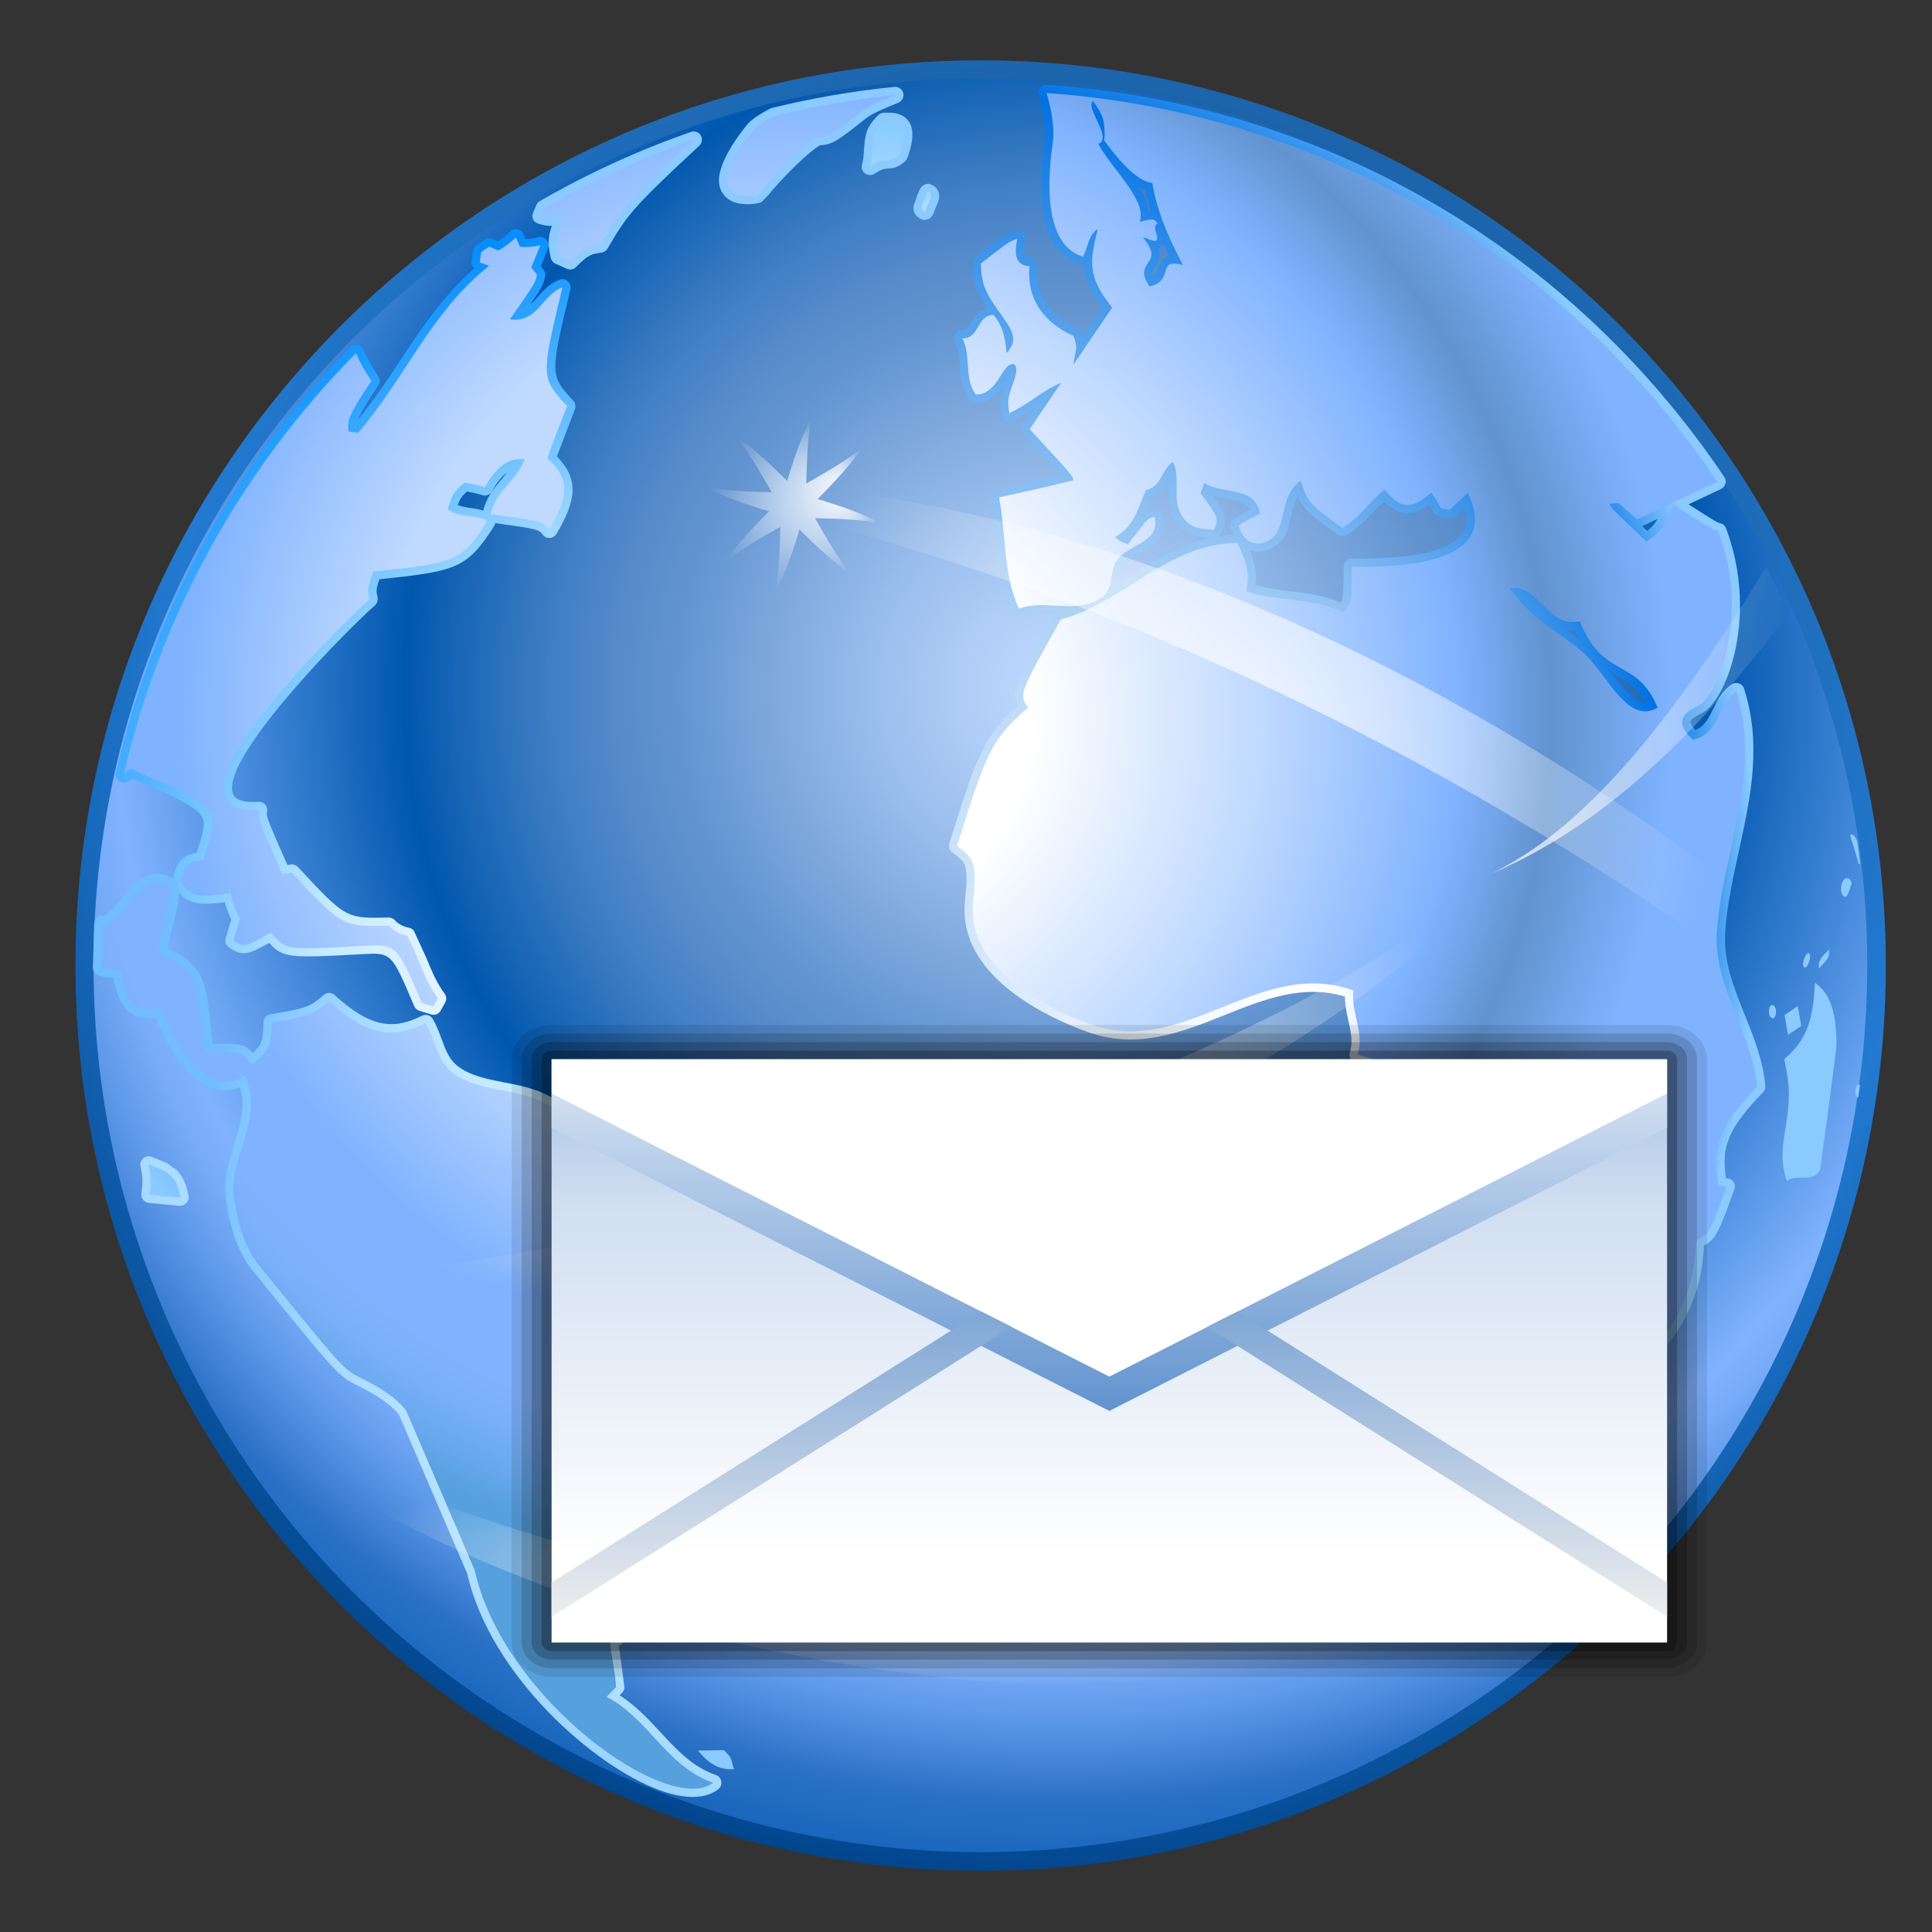 <svg xmlns="http://www.w3.org/2000/svg" xmlns:cc="http://web.resource.org/cc/" xmlns:svg="http://www.w3.org/2000/svg" xmlns:xlink="http://www.w3.org/1999/xlink" id="Livello_1" width="128" height="128" enable-background="new 0 0 116 116" overflow="visible" version="1.0" viewBox="0 0 116 116" xml:space="preserve"><rect x="0" y="0" width="116" height="116" fill="#333333" stroke="none"/><defs id="defs3772"><linearGradient id="polygon3293_1_" x1="615.5" x2="615.5" y1="-584.602" y2="-595.852" gradientTransform="matrix(4,0,0,-4,-2402,-2314.406)" gradientUnits="userSpaceOnUse"><stop id="stop2997" offset="0" stop-color="#6193CF"/><stop id="stop2999" offset="1" stop-color="#EEE"/></linearGradient><linearGradient id="polygon3286_1_" x1="615.5" x2="615.5" y1="-589.851" y2="-580.601" gradientTransform="matrix(4,0,0,-4,-2402,-2314.406)" gradientUnits="userSpaceOnUse"><stop id="stop2991" offset="0" stop-color="#6193CF"/><stop id="stop2993" offset="1" stop-color="#D1DFF1"/></linearGradient><linearGradient id="rect3244_1_" x1="59.999" x2="59.999" y1="4" y2="72.001" gradientUnits="userSpaceOnUse"><stop id="stop2983" offset="0" stop-color="#A4C0E4"/><stop id="stop2985" offset=".25" stop-color="#D1DFF1"/><stop id="stop2987" offset=".85" stop-color="#FFF"/></linearGradient><radialGradient id="path2295_1_" cx="265.393" cy="-6078.353" r="253.019" fx="267.365" fy="-6071.023" gradientTransform="matrix(0.227,0,0,-1.812499e-2,-2.181,1.241)" gradientUnits="userSpaceOnUse"><stop id="stop8" offset="0" stop-color="#000" stop-opacity="1"/><stop id="stop10" offset="1" stop-color="#000" stop-opacity="0"/></radialGradient><radialGradient id="XMLID_72_" cx="47.582" cy="30.584" r="5.6" fx="50.021" fy="27.667" gradientTransform="matrix(0.83,0.557,-0.557,0.83,23.541,-23.407)" gradientUnits="userSpaceOnUse"><stop id="stop3765" offset="0" stop-color="#FFF"/><stop id="stop3767" offset="1" stop-color="#fff" stop-opacity="0"/></radialGradient><radialGradient id="radialGradient4768" cx="63.793" cy="39.059" r="84.581" gradientUnits="userSpaceOnUse" xlink:href="#XMLID_37_"/><radialGradient id="radialGradient4770" cx="63.449" cy="39.421" r="84.581" gradientTransform="matrix(0.953,0,0,0.953,2.591,2.686)" gradientUnits="userSpaceOnUse" xlink:href="#XMLID_38_"/><radialGradient id="radialGradient4772" cx="43.959" cy="60.974" r="57.311" gradientTransform="matrix(0.953,0,0,0.953,2.591,2.686)" gradientUnits="userSpaceOnUse" xlink:href="#XMLID_39_"/><radialGradient id="radialGradient4774" cx="41.03" cy="76.441" r="57.305" gradientTransform="matrix(0.953,4.2e-3,-4.2e-3,0.953,8.897,-30.864)" gradientUnits="userSpaceOnUse" xlink:href="#XMLID_40_"/><radialGradient id="radialGradient4776" cx="43.961" cy="60.974" r="57.313" gradientTransform="matrix(0.953,0,0,0.953,2.591,2.686)" gradientUnits="userSpaceOnUse" xlink:href="#XMLID_41_"/><radialGradient id="radialGradient4778" cx="41.03" cy="76.441" r="57.305" gradientTransform="matrix(0.953,4.2e-3,-4.2e-3,0.953,8.897,-30.864)" gradientUnits="userSpaceOnUse" xlink:href="#XMLID_42_"/><radialGradient id="radialGradient4780" cx="43.959" cy="60.966" r="57.304" gradientTransform="matrix(0.953,0,0,0.953,2.591,2.686)" gradientUnits="userSpaceOnUse" xlink:href="#XMLID_43_"/><radialGradient id="radialGradient4782" cx="41.029" cy="76.444" r="57.309" gradientTransform="matrix(0.953,4.2e-3,-4.2e-3,0.953,8.897,-30.864)" gradientUnits="userSpaceOnUse" xlink:href="#XMLID_44_"/><radialGradient id="radialGradient4784" cx="43.959" cy="60.974" r="57.312" gradientTransform="matrix(0.953,0,0,0.953,2.591,2.686)" gradientUnits="userSpaceOnUse" xlink:href="#XMLID_45_"/><radialGradient id="radialGradient4786" cx="41.05" cy="76.422" r="57.265" gradientTransform="matrix(0.953,4.2e-3,-4.2e-3,0.953,8.897,-30.864)" gradientUnits="userSpaceOnUse" xlink:href="#XMLID_46_"/><radialGradient id="radialGradient4788" cx="39.968" cy="53.12" r="71.87" fx="80.556" fy="60.575" gradientTransform="matrix(0.953,0,0,0.953,2.591,2.686)" gradientUnits="userSpaceOnUse" xlink:href="#XMLID_47_"/><radialGradient id="radialGradient4790" cx="48.305" cy="39.725" r="57.304" gradientTransform="matrix(0.948,-9.81e-2,9.81e-2,0.948,-2.01,9.242)" gradientUnits="userSpaceOnUse" xlink:href="#XMLID_48_"/><radialGradient id="radialGradient4792" cx="43.959" cy="60.974" r="57.31" gradientTransform="matrix(0.953,0,0,0.953,2.591,2.686)" gradientUnits="userSpaceOnUse" xlink:href="#XMLID_49_"/><radialGradient id="radialGradient4794" cx="41.03" cy="76.441" r="57.307" gradientTransform="matrix(0.953,4.2e-3,-4.2e-3,0.953,8.897,-30.864)" gradientUnits="userSpaceOnUse" xlink:href="#XMLID_50_"/><radialGradient id="radialGradient4796" cx="43.948" cy="60.964" r="57.306" gradientTransform="matrix(0.953,0,0,0.953,2.591,2.686)" gradientUnits="userSpaceOnUse" xlink:href="#XMLID_51_"/><radialGradient id="radialGradient4798" cx="41.021" cy="76.428" r="57.312" gradientTransform="matrix(0.953,4.2e-3,-4.2e-3,0.953,8.897,-30.864)" gradientUnits="userSpaceOnUse" xlink:href="#XMLID_52_"/><radialGradient id="radialGradient4800" cx="52.28" cy="76.084" r="46.679" gradientTransform="matrix(0.953,0,0,0.953,2.591,2.686)" gradientUnits="userSpaceOnUse" xlink:href="#XMLID_53_"/><radialGradient id="radialGradient4802" cx="41.03" cy="76.444" r="57.307" gradientTransform="matrix(0.953,4.2e-3,-4.2e-3,0.953,8.897,-30.864)" gradientUnits="userSpaceOnUse" xlink:href="#XMLID_54_"/><radialGradient id="radialGradient4804" cx="41.075" cy="76.471" r="57.266" gradientTransform="matrix(0.953,4.2e-3,-4.2e-3,0.953,8.897,-30.864)" gradientUnits="userSpaceOnUse" xlink:href="#XMLID_55_"/><radialGradient id="radialGradient4806" cx="41.031" cy="76.42" r="57.328" gradientTransform="matrix(0.953,4.2e-3,-4.2e-3,0.953,8.897,-30.864)" gradientUnits="userSpaceOnUse" xlink:href="#XMLID_56_"/><radialGradient id="radialGradient4808" cx="41.213" cy="76.448" r="57.159" gradientTransform="matrix(0.953,4.2e-3,-4.2e-3,0.953,8.897,-30.864)" gradientUnits="userSpaceOnUse" xlink:href="#XMLID_57_"/><radialGradient id="radialGradient4810" cx="41.099" cy="76.45" r="57.253" gradientTransform="matrix(0.953,4.2e-3,-4.2e-3,0.953,8.897,-30.864)" gradientUnits="userSpaceOnUse" xlink:href="#XMLID_58_"/><radialGradient id="radialGradient4812" cx="40.553" cy="76.454" r="57.654" gradientTransform="matrix(0.953,4.2e-3,-4.2e-3,0.953,8.897,-30.864)" gradientUnits="userSpaceOnUse" xlink:href="#XMLID_59_"/><radialGradient id="radialGradient4814" cx="41.079" cy="76.438" r="57.272" gradientTransform="matrix(0.953,4.2e-3,-4.2e-3,0.953,8.897,-30.864)" gradientUnits="userSpaceOnUse" xlink:href="#XMLID_60_"/><radialGradient id="radialGradient4816" cx="43.954" cy="60.974" r="57.316" gradientTransform="matrix(0.953,0,0,0.953,2.591,2.686)" gradientUnits="userSpaceOnUse" xlink:href="#XMLID_61_"/><radialGradient id="radialGradient4818" cx="41.039" cy="76.447" r="57.296" gradientTransform="matrix(0.953,4.2e-3,-4.2e-3,0.953,8.897,-30.864)" gradientUnits="userSpaceOnUse" xlink:href="#XMLID_62_"/><radialGradient id="radialGradient4820" cx="41.09" cy="76.441" r="57.261" gradientTransform="matrix(0.953,4.2e-3,-4.2e-3,0.953,8.897,-30.864)" gradientUnits="userSpaceOnUse" xlink:href="#XMLID_63_"/><radialGradient id="radialGradient4822" cx="41.267" cy="76.44" r="57.117" gradientTransform="matrix(0.953,4.2e-3,-4.2e-3,0.953,8.897,-30.864)" gradientUnits="userSpaceOnUse" xlink:href="#XMLID_64_"/><radialGradient id="radialGradient4824" cx="41.043" cy="76.447" r="57.299" gradientTransform="matrix(0.953,4.2e-3,-4.2e-3,0.953,8.897,-30.864)" gradientUnits="userSpaceOnUse" xlink:href="#XMLID_65_"/><radialGradient id="radialGradient4826" cx="75.122" cy="45.164" r="30.476" gradientUnits="userSpaceOnUse" xlink:href="#XMLID_66_"/><linearGradient id="linearGradient4828" x1="9.383" x2="93.204" y1="65.355" y2="65.355" gradientUnits="userSpaceOnUse" xlink:href="#XMLID_66_"/><linearGradient id="linearGradient4830" x1="14.754" x2="95.149" y1="96.71" y2="96.71" gradientUnits="userSpaceOnUse" xlink:href="#XMLID_66_"/><linearGradient id="linearGradient4832" x1="90.727" x2="109.81" y1="42.275" y2="42.275" gradientUnits="userSpaceOnUse" xlink:href="#XMLID_66_"/><radialGradient id="radialGradient4834" cx="61.417" cy="70.336" r="7.058" fx="64.086" fy="76.87" gradientTransform="matrix(0.998,-6.72e-2,6.72e-2,0.998,-4.418,4.375)" gradientUnits="userSpaceOnUse" xlink:href="#XMLID_72_"/><radialGradient id="radialGradient4836" cx="66.301" cy="106.353" r="6.555" fx="59.748" fy="106.177" gradientTransform="matrix(0.882,0.471,-0.471,0.882,62.971,-22.807)" gradientUnits="userSpaceOnUse" xlink:href="#XMLID_72_"/><radialGradient id="radialGradient4838" cx="47.582" cy="30.584" r="5.6" fx="50.021" fy="27.667" gradientTransform="matrix(0.83,0.557,-0.557,0.83,23.541,-23.407)" gradientUnits="userSpaceOnUse" xlink:href="#XMLID_72_"/><radialGradient id="XMLID_37_" cx="63.793" cy="39.059" r="84.581" gradientUnits="userSpaceOnUse"><stop id="stop3332" offset="0" stop-color="#103961"/><stop id="stop3334" offset=".675" stop-color="#227AD1"/><stop id="stop3336" offset=".929" stop-color="#00438A"/></radialGradient><radialGradient id="XMLID_38_" cx="63.449" cy="39.421" r="84.581" gradientTransform="matrix(0.953,0,0,0.953,2.591,2.686)" gradientUnits="userSpaceOnUse"><stop id="stop3341" offset="0" stop-color="#BFD9FF"/><stop id="stop3343" offset=".057" stop-color="#B4D1FA"/><stop id="stop3345" offset=".156" stop-color="#98BCEB"/><stop id="stop3347" offset=".284" stop-color="#6A9AD4"/><stop id="stop3349" offset=".308" stop-color="#6193CF"/><stop id="stop3351" offset=".344" stop-color="#588DCC"/><stop id="stop3353" offset=".405" stop-color="#407EC4"/><stop id="stop3355" offset=".48" stop-color="#1866B6"/><stop id="stop3357" offset=".521" stop-color="#0057AE"/><stop id="stop3359" offset=".751" stop-color="#80B3FF"/><stop id="stop3361" offset=".776" stop-color="#77ACF9"/><stop id="stop3363" offset=".817" stop-color="#5F99E9"/><stop id="stop3365" offset=".869" stop-color="#377BCF"/><stop id="stop3367" offset=".882" stop-color="#2C72C7"/><stop id="stop3369" offset="1" stop-color="#0057AE"/></radialGradient><radialGradient id="XMLID_39_" cx="43.959" cy="60.974" r="57.311" gradientTransform="matrix(0.953,0,0,0.953,2.591,2.686)" gradientUnits="userSpaceOnUse"><stop id="stop3374" offset=".248" stop-color="#FFF"/><stop id="stop3376" offset=".521" stop-color="#C7ECFF"/><stop id="stop3378" offset=".953" stop-color="#8ACAFF"/></radialGradient><radialGradient id="XMLID_40_" cx="41.03" cy="76.441" r="57.305" gradientTransform="matrix(0.953,4.2e-3,-4.2e-3,0.953,8.897,-30.864)" gradientUnits="userSpaceOnUse"><stop id="stop3383" offset=".521" stop-color="#BFD9FF"/><stop id="stop3385" offset=".751" stop-color="#80B3FF"/><stop id="stop3387" offset=".858" stop-color="#80B3FF"/><stop id="stop3389" offset=".899" stop-color="#7AB0FA"/><stop id="stop3391" offset=".956" stop-color="#68A8EC"/><stop id="stop3393" offset="1" stop-color="#56A0DE"/></radialGradient><radialGradient id="XMLID_41_" cx="43.961" cy="60.974" r="57.313" gradientTransform="matrix(0.953,0,0,0.953,2.591,2.686)" gradientUnits="userSpaceOnUse"><stop id="stop3398" offset=".248" stop-color="#FFF"/><stop id="stop3400" offset=".521" stop-color="#C7ECFF"/><stop id="stop3402" offset=".953" stop-color="#8ACAFF"/></radialGradient><radialGradient id="XMLID_42_" cx="41.03" cy="76.441" r="57.305" gradientTransform="matrix(0.953,4.2e-3,-4.2e-3,0.953,8.897,-30.864)" gradientUnits="userSpaceOnUse"><stop id="stop3407" offset=".248" stop-color="#FFF"/><stop id="stop3409" offset=".521" stop-color="#C7ECFF"/><stop id="stop3411" offset=".751" stop-color="#7AC3FF"/><stop id="stop3413" offset=".858" stop-color="#63B8FF"/><stop id="stop3415" offset=".953" stop-color="#8ACAFF"/></radialGradient><radialGradient id="XMLID_43_" cx="43.959" cy="60.966" r="57.304" gradientTransform="matrix(0.953,0,0,0.953,2.591,2.686)" gradientUnits="userSpaceOnUse"><stop id="stop3420" offset=".248" stop-color="#FFF"/><stop id="stop3422" offset=".521" stop-color="#C7ECFF"/><stop id="stop3424" offset=".953" stop-color="#8ACAFF"/></radialGradient><radialGradient id="XMLID_44_" cx="41.029" cy="76.444" r="57.309" gradientTransform="matrix(0.953,4.2e-3,-4.2e-3,0.953,8.897,-30.864)" gradientUnits="userSpaceOnUse"><stop id="stop3429" offset=".521" stop-color="#BFD9FF"/><stop id="stop3431" offset=".751" stop-color="#80B3FF"/><stop id="stop3433" offset=".858" stop-color="#80B3FF"/><stop id="stop3435" offset=".899" stop-color="#7AB0FA"/><stop id="stop3437" offset=".956" stop-color="#68A8EC"/><stop id="stop3439" offset="1" stop-color="#56A0DE"/></radialGradient><radialGradient id="XMLID_45_" cx="43.959" cy="60.974" r="57.312" gradientTransform="matrix(0.953,0,0,0.953,2.591,2.686)" gradientUnits="userSpaceOnUse"><stop id="stop3444" offset=".248" stop-color="#FFF"/><stop id="stop3446" offset=".521" stop-color="#C7ECFF"/><stop id="stop3448" offset=".953" stop-color="#8ACAFF"/></radialGradient><radialGradient id="XMLID_46_" cx="41.05" cy="76.422" r="57.265" gradientTransform="matrix(0.953,4.2e-3,-4.2e-3,0.953,8.897,-30.864)" gradientUnits="userSpaceOnUse"><stop id="stop3453" offset=".248" stop-color="#FFF"/><stop id="stop3455" offset=".521" stop-color="#C7ECFF"/><stop id="stop3457" offset=".751" stop-color="#7AC3FF"/><stop id="stop3459" offset=".858" stop-color="#63B8FF"/><stop id="stop3461" offset=".953" stop-color="#8ACAFF"/></radialGradient><radialGradient id="XMLID_47_" cx="39.968" cy="53.12" r="71.87" fx="80.556" fy="60.575" gradientTransform="matrix(0.953,0,0,0.953,2.591,2.686)" gradientUnits="userSpaceOnUse"><stop id="stop3466" offset="0" stop-color="#FFF"/><stop id="stop3468" offset=".067" stop-color="#F5FAFE"/><stop id="stop3470" offset=".179" stop-color="#DBEBFB"/><stop id="stop3472" offset=".322" stop-color="#B1D4F6"/><stop id="stop3474" offset=".492" stop-color="#77B4F0"/><stop id="stop3476" offset=".68" stop-color="#2D8BE8"/><stop id="stop3478" offset=".787" stop-color="#0072E3"/><stop id="stop3480" offset=".953" stop-color="#8ACAFF"/></radialGradient><radialGradient id="XMLID_48_" cx="48.305" cy="39.725" r="57.304" gradientTransform="matrix(0.948,-9.81e-2,9.81e-2,0.948,-2.01,9.242)" gradientUnits="userSpaceOnUse"><stop id="stop3485" offset=".248" stop-color="#FFF"/><stop id="stop3487" offset=".521" stop-color="#BFD9FF"/><stop id="stop3489" offset=".751" stop-color="#80B3FF"/><stop id="stop3491" offset=".858" stop-color="#6193CF"/><stop id="stop3493" offset="1" stop-color="#80B3FF"/></radialGradient><radialGradient id="XMLID_49_" cx="43.959" cy="60.974" r="57.31" gradientTransform="matrix(0.953,0,0,0.953,2.591,2.686)" gradientUnits="userSpaceOnUse"><stop id="stop3498" offset=".248" stop-color="#FFF"/><stop id="stop3500" offset=".521" stop-color="#C7ECFF"/><stop id="stop3502" offset=".953" stop-color="#058EFF"/></radialGradient><radialGradient id="XMLID_50_" cx="41.03" cy="76.441" r="57.307" gradientTransform="matrix(0.953,4.2e-3,-4.2e-3,0.953,8.897,-30.864)" gradientUnits="userSpaceOnUse"><stop id="stop3507" offset=".521" stop-color="#BFD9FF"/><stop id="stop3509" offset=".751" stop-color="#80B3FF"/><stop id="stop3511" offset=".858" stop-color="#80B3FF"/><stop id="stop3513" offset=".899" stop-color="#7AB0FA"/><stop id="stop3515" offset=".956" stop-color="#68A8EC"/><stop id="stop3517" offset="1" stop-color="#56A0DE"/></radialGradient><radialGradient id="XMLID_51_" cx="43.948" cy="60.964" r="57.306" gradientTransform="matrix(0.953,0,0,0.953,2.591,2.686)" gradientUnits="userSpaceOnUse"><stop id="stop3522" offset=".248" stop-color="#FFF"/><stop id="stop3524" offset=".521" stop-color="#C7ECFF"/><stop id="stop3526" offset=".953" stop-color="#8ACAFF"/></radialGradient><radialGradient id="XMLID_52_" cx="41.021" cy="76.428" r="57.312" gradientTransform="matrix(0.953,4.2e-3,-4.2e-3,0.953,8.897,-30.864)" gradientUnits="userSpaceOnUse"><stop id="stop3531" offset=".248" stop-color="#FFF"/><stop id="stop3533" offset=".521" stop-color="#C7ECFF"/><stop id="stop3535" offset=".751" stop-color="#7AC3FF"/><stop id="stop3537" offset=".858" stop-color="#63B8FF"/><stop id="stop3539" offset=".953" stop-color="#8ACAFF"/></radialGradient><radialGradient id="XMLID_53_" cx="52.28" cy="76.084" r="46.679" gradientTransform="matrix(0.953,0,0,0.953,2.591,2.686)" gradientUnits="userSpaceOnUse"><stop id="stop3544" offset=".248" stop-color="#FFF"/><stop id="stop3546" offset=".521" stop-color="#C7ECFF"/><stop id="stop3548" offset=".627" stop-color="#C3EAFF"/><stop id="stop3550" offset=".729" stop-color="#B8E4FF"/><stop id="stop3552" offset=".828" stop-color="#A4DAFF"/><stop id="stop3554" offset=".926" stop-color="#89CBFF"/><stop id="stop3556" offset="1" stop-color="#70BEFF"/></radialGradient><radialGradient id="XMLID_54_" cx="41.03" cy="76.444" r="57.307" gradientTransform="matrix(0.953,4.2e-3,-4.2e-3,0.953,8.897,-30.864)" gradientUnits="userSpaceOnUse"><stop id="stop3561" offset=".521" stop-color="#BFD9FF"/><stop id="stop3563" offset=".751" stop-color="#80B3FF"/><stop id="stop3565" offset=".858" stop-color="#80B3FF"/><stop id="stop3567" offset=".899" stop-color="#7AB0FA"/><stop id="stop3569" offset=".956" stop-color="#68A8EC"/><stop id="stop3571" offset="1" stop-color="#56A0DE"/></radialGradient><radialGradient id="XMLID_55_" cx="41.075" cy="76.471" r="57.266" gradientTransform="matrix(0.953,4.2e-3,-4.2e-3,0.953,8.897,-30.864)" gradientUnits="userSpaceOnUse"><stop id="stop3576" offset=".248" stop-color="#FFF"/><stop id="stop3578" offset=".521" stop-color="#C7ECFF"/><stop id="stop3580" offset=".751" stop-color="#7AC3FF"/><stop id="stop3582" offset=".858" stop-color="#63B8FF"/><stop id="stop3584" offset=".953" stop-color="#8ACAFF"/></radialGradient><radialGradient id="XMLID_56_" cx="41.031" cy="76.42" r="57.328" gradientTransform="matrix(0.953,4.2e-3,-4.2e-3,0.953,8.897,-30.864)" gradientUnits="userSpaceOnUse"><stop id="stop3589" offset=".248" stop-color="#FFF"/><stop id="stop3591" offset=".521" stop-color="#C7ECFF"/><stop id="stop3593" offset=".751" stop-color="#7AC3FF"/><stop id="stop3595" offset=".858" stop-color="#63B8FF"/><stop id="stop3597" offset=".953" stop-color="#8ACAFF"/></radialGradient><radialGradient id="XMLID_57_" cx="41.213" cy="76.448" r="57.159" gradientTransform="matrix(0.953,4.2e-3,-4.2e-3,0.953,8.897,-30.864)" gradientUnits="userSpaceOnUse"><stop id="stop3602" offset=".248" stop-color="#FFF"/><stop id="stop3604" offset=".521" stop-color="#C7ECFF"/><stop id="stop3606" offset=".751" stop-color="#7AC3FF"/><stop id="stop3608" offset=".858" stop-color="#63B8FF"/><stop id="stop3610" offset=".953" stop-color="#8ACAFF"/></radialGradient><radialGradient id="XMLID_58_" cx="41.099" cy="76.45" r="57.253" gradientTransform="matrix(0.953,4.2e-3,-4.2e-3,0.953,8.897,-30.864)" gradientUnits="userSpaceOnUse"><stop id="stop3615" offset=".248" stop-color="#FFF"/><stop id="stop3617" offset=".521" stop-color="#C7ECFF"/><stop id="stop3619" offset=".751" stop-color="#7AC3FF"/><stop id="stop3621" offset=".858" stop-color="#63B8FF"/><stop id="stop3623" offset=".953" stop-color="#8ACAFF"/></radialGradient><radialGradient id="XMLID_59_" cx="40.553" cy="76.454" r="57.654" gradientTransform="matrix(0.953,4.2e-3,-4.2e-3,0.953,8.897,-30.864)" gradientUnits="userSpaceOnUse"><stop id="stop3628" offset=".248" stop-color="#FFF"/><stop id="stop3630" offset=".521" stop-color="#C7ECFF"/><stop id="stop3632" offset=".751" stop-color="#7AC3FF"/><stop id="stop3634" offset=".858" stop-color="#63B8FF"/><stop id="stop3636" offset=".953" stop-color="#8ACAFF"/></radialGradient><radialGradient id="XMLID_60_" cx="41.079" cy="76.438" r="57.272" gradientTransform="matrix(0.953,4.2e-3,-4.2e-3,0.953,8.897,-30.864)" gradientUnits="userSpaceOnUse"><stop id="stop3641" offset=".248" stop-color="#FFF"/><stop id="stop3643" offset=".521" stop-color="#C7ECFF"/><stop id="stop3645" offset=".751" stop-color="#7AC3FF"/><stop id="stop3647" offset=".858" stop-color="#63B8FF"/><stop id="stop3649" offset=".953" stop-color="#8ACAFF"/></radialGradient><radialGradient id="XMLID_61_" cx="43.954" cy="60.974" r="57.316" gradientTransform="matrix(0.953,0,0,0.953,2.591,2.686)" gradientUnits="userSpaceOnUse"><stop id="stop3654" offset=".248" stop-color="#FFF"/><stop id="stop3656" offset=".521" stop-color="#C7ECFF"/><stop id="stop3658" offset=".953" stop-color="#8ACAFF"/></radialGradient><radialGradient id="XMLID_62_" cx="41.039" cy="76.447" r="57.296" gradientTransform="matrix(0.953,4.2e-3,-4.2e-3,0.953,8.897,-30.864)" gradientUnits="userSpaceOnUse"><stop id="stop3663" offset=".248" stop-color="#FFF"/><stop id="stop3665" offset=".521" stop-color="#C7ECFF"/><stop id="stop3667" offset=".751" stop-color="#7AC3FF"/><stop id="stop3669" offset=".858" stop-color="#63B8FF"/><stop id="stop3671" offset=".953" stop-color="#8ACAFF"/></radialGradient><radialGradient id="XMLID_63_" cx="41.09" cy="76.441" r="57.261" gradientTransform="matrix(0.953,4.2e-3,-4.2e-3,0.953,8.897,-30.864)" gradientUnits="userSpaceOnUse"><stop id="stop3676" offset=".248" stop-color="#FFF"/><stop id="stop3678" offset=".521" stop-color="#C7ECFF"/><stop id="stop3680" offset=".751" stop-color="#7AC3FF"/><stop id="stop3682" offset=".858" stop-color="#63B8FF"/><stop id="stop3684" offset=".953" stop-color="#8ACAFF"/></radialGradient><radialGradient id="XMLID_64_" cx="41.267" cy="76.44" r="57.117" gradientTransform="matrix(0.953,4.2e-3,-4.2e-3,0.953,8.897,-30.864)" gradientUnits="userSpaceOnUse"><stop id="stop3689" offset=".248" stop-color="#FFF"/><stop id="stop3691" offset=".521" stop-color="#C7ECFF"/><stop id="stop3693" offset=".751" stop-color="#7AC3FF"/><stop id="stop3695" offset=".858" stop-color="#63B8FF"/><stop id="stop3697" offset=".953" stop-color="#8ACAFF"/></radialGradient><radialGradient id="XMLID_65_" cx="41.043" cy="76.447" r="57.299" gradientTransform="matrix(0.953,4.2e-3,-4.2e-3,0.953,8.897,-30.864)" gradientUnits="userSpaceOnUse"><stop id="stop3702" offset=".248" stop-color="#FFF"/><stop id="stop3704" offset=".521" stop-color="#C7ECFF"/><stop id="stop3706" offset=".751" stop-color="#7AC3FF"/><stop id="stop3708" offset=".858" stop-color="#63B8FF"/><stop id="stop3710" offset=".953" stop-color="#8ACAFF"/></radialGradient><radialGradient id="radialGradient5067" cx="63.793" cy="39.059" r="84.581" gradientUnits="userSpaceOnUse" xlink:href="#XMLID_37_"/><radialGradient id="radialGradient5069" cx="63.449" cy="39.421" r="84.581" gradientTransform="matrix(0.953,0,0,0.953,2.591,2.686)" gradientUnits="userSpaceOnUse" xlink:href="#XMLID_38_"/><radialGradient id="radialGradient5071" cx="43.959" cy="60.974" r="57.311" gradientTransform="matrix(0.953,0,0,0.953,2.591,2.686)" gradientUnits="userSpaceOnUse" xlink:href="#XMLID_39_"/><radialGradient id="radialGradient5073" cx="41.03" cy="76.441" r="57.305" gradientTransform="matrix(0.953,4.2e-3,-4.2e-3,0.953,8.897,-30.864)" gradientUnits="userSpaceOnUse" xlink:href="#XMLID_40_"/><radialGradient id="radialGradient5075" cx="43.961" cy="60.974" r="57.313" gradientTransform="matrix(0.953,0,0,0.953,2.591,2.686)" gradientUnits="userSpaceOnUse" xlink:href="#XMLID_41_"/><radialGradient id="radialGradient5077" cx="41.03" cy="76.441" r="57.305" gradientTransform="matrix(0.953,4.2e-3,-4.2e-3,0.953,8.897,-30.864)" gradientUnits="userSpaceOnUse" xlink:href="#XMLID_42_"/><radialGradient id="radialGradient5079" cx="43.959" cy="60.966" r="57.304" gradientTransform="matrix(0.953,0,0,0.953,2.591,2.686)" gradientUnits="userSpaceOnUse" xlink:href="#XMLID_43_"/><radialGradient id="radialGradient5081" cx="41.029" cy="76.444" r="57.309" gradientTransform="matrix(0.953,4.2e-3,-4.2e-3,0.953,8.897,-30.864)" gradientUnits="userSpaceOnUse" xlink:href="#XMLID_44_"/><radialGradient id="radialGradient5083" cx="43.959" cy="60.974" r="57.312" gradientTransform="matrix(0.953,0,0,0.953,2.591,2.686)" gradientUnits="userSpaceOnUse" xlink:href="#XMLID_45_"/><radialGradient id="radialGradient5085" cx="41.05" cy="76.422" r="57.265" gradientTransform="matrix(0.953,4.2e-3,-4.2e-3,0.953,8.897,-30.864)" gradientUnits="userSpaceOnUse" xlink:href="#XMLID_46_"/><radialGradient id="radialGradient5087" cx="39.968" cy="53.12" r="71.87" fx="80.556" fy="60.575" gradientTransform="matrix(0.953,0,0,0.953,2.591,2.686)" gradientUnits="userSpaceOnUse" xlink:href="#XMLID_47_"/><radialGradient id="radialGradient5089" cx="48.305" cy="39.725" r="57.304" gradientTransform="matrix(0.948,-9.81e-2,9.81e-2,0.948,-2.01,9.242)" gradientUnits="userSpaceOnUse" xlink:href="#XMLID_48_"/><radialGradient id="radialGradient5091" cx="43.959" cy="60.974" r="57.31" gradientTransform="matrix(0.953,0,0,0.953,2.591,2.686)" gradientUnits="userSpaceOnUse" xlink:href="#XMLID_49_"/><radialGradient id="radialGradient5093" cx="41.03" cy="76.441" r="57.307" gradientTransform="matrix(0.953,4.2e-3,-4.2e-3,0.953,8.897,-30.864)" gradientUnits="userSpaceOnUse" xlink:href="#XMLID_50_"/><radialGradient id="radialGradient5095" cx="43.948" cy="60.964" r="57.306" gradientTransform="matrix(0.953,0,0,0.953,2.591,2.686)" gradientUnits="userSpaceOnUse" xlink:href="#XMLID_51_"/><radialGradient id="radialGradient5097" cx="41.021" cy="76.428" r="57.312" gradientTransform="matrix(0.953,4.2e-3,-4.2e-3,0.953,8.897,-30.864)" gradientUnits="userSpaceOnUse" xlink:href="#XMLID_52_"/><radialGradient id="radialGradient5099" cx="52.28" cy="76.084" r="46.679" gradientTransform="matrix(0.953,0,0,0.953,2.591,2.686)" gradientUnits="userSpaceOnUse" xlink:href="#XMLID_53_"/><radialGradient id="radialGradient5101" cx="41.03" cy="76.444" r="57.307" gradientTransform="matrix(0.953,4.2e-3,-4.2e-3,0.953,8.897,-30.864)" gradientUnits="userSpaceOnUse" xlink:href="#XMLID_54_"/><radialGradient id="radialGradient5103" cx="41.075" cy="76.471" r="57.266" gradientTransform="matrix(0.953,4.2e-3,-4.2e-3,0.953,8.897,-30.864)" gradientUnits="userSpaceOnUse" xlink:href="#XMLID_55_"/><radialGradient id="radialGradient5105" cx="41.031" cy="76.42" r="57.328" gradientTransform="matrix(0.953,4.2e-3,-4.2e-3,0.953,8.897,-30.864)" gradientUnits="userSpaceOnUse" xlink:href="#XMLID_56_"/><radialGradient id="radialGradient5107" cx="41.213" cy="76.448" r="57.159" gradientTransform="matrix(0.953,4.2e-3,-4.2e-3,0.953,8.897,-30.864)" gradientUnits="userSpaceOnUse" xlink:href="#XMLID_57_"/><radialGradient id="radialGradient5109" cx="41.099" cy="76.45" r="57.253" gradientTransform="matrix(0.953,4.2e-3,-4.2e-3,0.953,8.897,-30.864)" gradientUnits="userSpaceOnUse" xlink:href="#XMLID_58_"/><radialGradient id="radialGradient5111" cx="40.553" cy="76.454" r="57.654" gradientTransform="matrix(0.953,4.2e-3,-4.2e-3,0.953,8.897,-30.864)" gradientUnits="userSpaceOnUse" xlink:href="#XMLID_59_"/><radialGradient id="radialGradient5113" cx="41.079" cy="76.438" r="57.272" gradientTransform="matrix(0.953,4.2e-3,-4.2e-3,0.953,8.897,-30.864)" gradientUnits="userSpaceOnUse" xlink:href="#XMLID_60_"/><radialGradient id="radialGradient5115" cx="43.954" cy="60.974" r="57.316" gradientTransform="matrix(0.953,0,0,0.953,2.591,2.686)" gradientUnits="userSpaceOnUse" xlink:href="#XMLID_61_"/><radialGradient id="radialGradient5117" cx="41.039" cy="76.447" r="57.296" gradientTransform="matrix(0.953,4.2e-3,-4.2e-3,0.953,8.897,-30.864)" gradientUnits="userSpaceOnUse" xlink:href="#XMLID_62_"/><radialGradient id="radialGradient5119" cx="41.09" cy="76.441" r="57.261" gradientTransform="matrix(0.953,4.2e-3,-4.2e-3,0.953,8.897,-30.864)" gradientUnits="userSpaceOnUse" xlink:href="#XMLID_63_"/><radialGradient id="radialGradient5121" cx="41.267" cy="76.44" r="57.117" gradientTransform="matrix(0.953,4.2e-3,-4.2e-3,0.953,8.897,-30.864)" gradientUnits="userSpaceOnUse" xlink:href="#XMLID_64_"/><radialGradient id="radialGradient5123" cx="41.043" cy="76.447" r="57.299" gradientTransform="matrix(0.953,4.2e-3,-4.2e-3,0.953,8.897,-30.864)" gradientUnits="userSpaceOnUse" xlink:href="#XMLID_65_"/><radialGradient id="radialGradient5125" cx="75.122" cy="45.164" r="30.476" gradientUnits="userSpaceOnUse" xlink:href="#XMLID_66_"/><linearGradient id="linearGradient5127" x1="9.383" x2="93.204" y1="65.355" y2="65.355" gradientUnits="userSpaceOnUse" xlink:href="#XMLID_66_"/><linearGradient id="linearGradient5129" x1="14.754" x2="95.149" y1="96.71" y2="96.71" gradientUnits="userSpaceOnUse" xlink:href="#XMLID_66_"/><linearGradient id="linearGradient5131" x1="90.727" x2="109.81" y1="42.275" y2="42.275" gradientUnits="userSpaceOnUse" xlink:href="#XMLID_66_"/><radialGradient id="radialGradient5133" cx="61.417" cy="70.336" r="7.058" fx="64.086" fy="76.87" gradientTransform="matrix(0.998,-6.72e-2,6.72e-2,0.998,-4.418,4.375)" gradientUnits="userSpaceOnUse" xlink:href="#XMLID_72_"/><radialGradient id="radialGradient5135" cx="66.301" cy="106.353" r="6.555" fx="59.748" fy="106.177" gradientTransform="matrix(0.882,0.471,-0.471,0.882,62.971,-22.807)" gradientUnits="userSpaceOnUse" xlink:href="#XMLID_72_"/><radialGradient id="radialGradient5137" cx="47.582" cy="30.584" r="5.6" fx="50.021" fy="27.667" gradientTransform="matrix(0.83,0.557,-0.557,0.83,23.541,-23.407)" gradientUnits="userSpaceOnUse" xlink:href="#XMLID_72_"/><radialGradient id="radialGradient5140" cx="47.582" cy="30.584" r="5.6" fx="50.021" fy="27.667" gradientTransform="matrix(0.752,0.505,-0.505,0.752,26.771,-15.775)" gradientUnits="userSpaceOnUse" xlink:href="#XMLID_72_"/><radialGradient id="radialGradient5143" cx="66.301" cy="106.353" r="6.555" fx="59.748" fy="106.177" gradientTransform="matrix(0.8,0.426,-0.426,0.8,62.505,-15.231)" gradientUnits="userSpaceOnUse" xlink:href="#XMLID_72_"/><radialGradient id="radialGradient5146" cx="61.417" cy="70.336" r="7.058" fx="64.086" fy="76.87" gradientTransform="matrix(0.904,-6.09e-2,6.09e-2,0.904,1.434,9.403)" gradientUnits="userSpaceOnUse" xlink:href="#XMLID_72_"/><radialGradient id="radialGradient5166" cx="41.043" cy="76.447" r="57.299" gradientTransform="matrix(0.864,3.80625e-3,-3.80625e-3,0.864,13.5,-22.533)" gradientUnits="userSpaceOnUse" xlink:href="#XMLID_65_"/><radialGradient id="radialGradient5169" cx="41.267" cy="76.44" r="57.117" gradientTransform="matrix(0.864,3.80625e-3,-3.80625e-3,0.864,13.5,-22.533)" gradientUnits="userSpaceOnUse" xlink:href="#XMLID_64_"/><radialGradient id="radialGradient5172" cx="41.09" cy="76.441" r="57.261" gradientTransform="matrix(0.864,3.80625e-3,-3.80625e-3,0.864,13.5,-22.533)" gradientUnits="userSpaceOnUse" xlink:href="#XMLID_63_"/><radialGradient id="radialGradient5175" cx="41.039" cy="76.447" r="57.296" gradientTransform="matrix(0.864,3.80625e-3,-3.80625e-3,0.864,13.5,-22.533)" gradientUnits="userSpaceOnUse" xlink:href="#XMLID_62_"/><radialGradient id="radialGradient5178" cx="43.954" cy="60.974" r="57.316" gradientTransform="matrix(0.864,0,0,0.864,7.786,7.871)" gradientUnits="userSpaceOnUse" xlink:href="#XMLID_61_"/><radialGradient id="radialGradient5181" cx="41.079" cy="76.438" r="57.272" gradientTransform="matrix(0.864,3.80625e-3,-3.80625e-3,0.864,13.5,-22.533)" gradientUnits="userSpaceOnUse" xlink:href="#XMLID_60_"/><radialGradient id="radialGradient5184" cx="40.553" cy="76.454" r="57.654" gradientTransform="matrix(0.864,3.80625e-3,-3.80625e-3,0.864,13.5,-22.533)" gradientUnits="userSpaceOnUse" xlink:href="#XMLID_59_"/><radialGradient id="radialGradient5187" cx="41.099" cy="76.45" r="57.253" gradientTransform="matrix(0.864,3.80625e-3,-3.80625e-3,0.864,13.5,-22.533)" gradientUnits="userSpaceOnUse" xlink:href="#XMLID_58_"/><radialGradient id="radialGradient5190" cx="41.213" cy="76.448" r="57.159" gradientTransform="matrix(0.864,3.80625e-3,-3.80625e-3,0.864,13.5,-22.533)" gradientUnits="userSpaceOnUse" xlink:href="#XMLID_57_"/><radialGradient id="radialGradient5193" cx="41.031" cy="76.42" r="57.328" gradientTransform="matrix(0.864,3.80625e-3,-3.80625e-3,0.864,13.5,-22.533)" gradientUnits="userSpaceOnUse" xlink:href="#XMLID_56_"/><radialGradient id="radialGradient5196" cx="41.075" cy="76.471" r="57.266" gradientTransform="matrix(0.864,3.80625e-3,-3.80625e-3,0.864,13.5,-22.533)" gradientUnits="userSpaceOnUse" xlink:href="#XMLID_55_"/><radialGradient id="radialGradient5199" cx="41.03" cy="76.444" r="57.307" gradientTransform="matrix(0.864,3.80625e-3,-3.80625e-3,0.864,13.5,-22.533)" gradientUnits="userSpaceOnUse" xlink:href="#XMLID_54_"/><radialGradient id="radialGradient5202" cx="52.28" cy="76.084" r="46.679" gradientTransform="matrix(0.864,0,0,0.864,7.786,7.871)" gradientUnits="userSpaceOnUse" xlink:href="#XMLID_53_"/><radialGradient id="radialGradient5205" cx="41.021" cy="76.428" r="57.312" gradientTransform="matrix(0.864,3.80625e-3,-3.80625e-3,0.864,13.5,-22.533)" gradientUnits="userSpaceOnUse" xlink:href="#XMLID_52_"/><radialGradient id="radialGradient5208" cx="43.948" cy="60.964" r="57.306" gradientTransform="matrix(0.864,0,0,0.864,7.786,7.871)" gradientUnits="userSpaceOnUse" xlink:href="#XMLID_51_"/><radialGradient id="radialGradient5211" cx="41.03" cy="76.441" r="57.307" gradientTransform="matrix(0.864,3.80625e-3,-3.80625e-3,0.864,13.5,-22.533)" gradientUnits="userSpaceOnUse" xlink:href="#XMLID_50_"/><radialGradient id="radialGradient5214" cx="43.959" cy="60.974" r="57.31" gradientTransform="matrix(0.864,0,0,0.864,7.786,7.871)" gradientUnits="userSpaceOnUse" xlink:href="#XMLID_49_"/><radialGradient id="radialGradient5217" cx="48.305" cy="39.725" r="57.304" gradientTransform="matrix(0.859,-8.890313e-2,8.890313e-2,0.859,3.616,13.814)" gradientUnits="userSpaceOnUse" xlink:href="#XMLID_48_"/><radialGradient id="radialGradient5220" cx="39.968" cy="53.12" r="71.87" fx="80.556" fy="60.575" gradientTransform="matrix(0.864,0,0,0.864,7.786,7.871)" gradientUnits="userSpaceOnUse" xlink:href="#XMLID_47_"/><radialGradient id="radialGradient5223" cx="41.05" cy="76.422" r="57.265" gradientTransform="matrix(0.864,3.80625e-3,-3.80625e-3,0.864,13.5,-22.533)" gradientUnits="userSpaceOnUse" xlink:href="#XMLID_46_"/><radialGradient id="radialGradient5226" cx="43.959" cy="60.974" r="57.312" gradientTransform="matrix(0.864,0,0,0.864,7.786,7.871)" gradientUnits="userSpaceOnUse" xlink:href="#XMLID_45_"/><radialGradient id="radialGradient5229" cx="41.029" cy="76.444" r="57.309" gradientTransform="matrix(0.864,3.80625e-3,-3.80625e-3,0.864,13.5,-22.533)" gradientUnits="userSpaceOnUse" xlink:href="#XMLID_44_"/><radialGradient id="radialGradient5232" cx="43.959" cy="60.966" r="57.304" gradientTransform="matrix(0.864,0,0,0.864,7.786,7.871)" gradientUnits="userSpaceOnUse" xlink:href="#XMLID_43_"/><radialGradient id="radialGradient5235" cx="41.03" cy="76.441" r="57.305" gradientTransform="matrix(0.864,3.80625e-3,-3.80625e-3,0.864,13.5,-22.533)" gradientUnits="userSpaceOnUse" xlink:href="#XMLID_42_"/><radialGradient id="radialGradient5238" cx="43.961" cy="60.974" r="57.313" gradientTransform="matrix(0.864,0,0,0.864,7.786,7.871)" gradientUnits="userSpaceOnUse" xlink:href="#XMLID_41_"/><radialGradient id="radialGradient5241" cx="41.03" cy="76.441" r="57.305" gradientTransform="matrix(0.864,3.80625e-3,-3.80625e-3,0.864,13.5,-22.533)" gradientUnits="userSpaceOnUse" xlink:href="#XMLID_40_"/><radialGradient id="radialGradient5244" cx="43.959" cy="60.974" r="57.311" gradientTransform="matrix(0.864,0,0,0.864,7.786,7.871)" gradientUnits="userSpaceOnUse" xlink:href="#XMLID_39_"/><radialGradient id="radialGradient5248" cx="63.793" cy="39.059" r="84.581" gradientTransform="matrix(0.906,0,0,0.906,5.438,5.438)" gradientUnits="userSpaceOnUse" xlink:href="#XMLID_37_"/><radialGradient id="radialGradient5250" cx="75.122" cy="45.164" r="30.476" gradientUnits="userSpaceOnUse" xlink:href="#XMLID_66_"/><linearGradient id="linearGradient5252" x1="9.383" x2="93.204" y1="65.355" y2="65.355" gradientUnits="userSpaceOnUse" xlink:href="#XMLID_66_"/><linearGradient id="linearGradient5254" x1="14.754" x2="95.149" y1="96.71" y2="96.71" gradientUnits="userSpaceOnUse" xlink:href="#XMLID_66_"/><linearGradient id="linearGradient5256" x1="90.727" x2="109.81" y1="42.275" y2="42.275" gradientUnits="userSpaceOnUse" xlink:href="#XMLID_66_"/><radialGradient id="XMLID_66_" cx="75.122" cy="45.164" r="30.476" gradientUnits="userSpaceOnUse"><stop id="stop3717" offset="0" stop-color="#FFF"/><stop id="stop3719" offset="1" stop-color="#fff" stop-opacity="0"/></radialGradient><linearGradient id="linearGradient5271" x1="90.727" x2="109.81" y1="42.275" y2="42.275" gradientTransform="matrix(0.906,0,0,0.906,5.438,5.438)" gradientUnits="userSpaceOnUse" xlink:href="#XMLID_66_"/><radialGradient id="radialGradient5280" cx="75.122" cy="45.164" r="30.476" gradientTransform="matrix(0.906,0,0,0.906,5.438,5.438)" gradientUnits="userSpaceOnUse" xlink:href="#XMLID_66_"/><radialGradient id="radialGradient5282" cx="51.922" cy="64.665" r="37.981" fx="51.922" fy="64.665" gradientTransform="matrix(1,0,0,0.387,0,39.665)" gradientUnits="userSpaceOnUse" xlink:href="#XMLID_66_"/><radialGradient id="radialGradient5284" cx="55.237" cy="93.081" r="36.429" fx="55.237" fy="93.081" gradientTransform="matrix(1,0,0,0.19,0,75.408)" gradientUnits="userSpaceOnUse" xlink:href="#XMLID_66_"/><radialGradient id="radialGradient5334" cx="63.793" cy="39.059" r="84.581" gradientTransform="matrix(0.906,0,0,0.906,5.438,5.438)" gradientUnits="userSpaceOnUse" xlink:href="#XMLID_37_"/><radialGradient id="radialGradient5336" cx="63.449" cy="39.421" r="84.581" gradientTransform="matrix(0.953,0,0,0.953,2.591,2.686)" gradientUnits="userSpaceOnUse" xlink:href="#XMLID_38_"/><radialGradient id="radialGradient5338" cx="43.959" cy="60.974" r="57.311" gradientTransform="matrix(0.864,0,0,0.864,7.786,7.871)" gradientUnits="userSpaceOnUse" xlink:href="#XMLID_39_"/><radialGradient id="radialGradient5340" cx="41.03" cy="76.441" r="57.305" gradientTransform="matrix(0.864,3.80625e-3,-3.80625e-3,0.864,13.5,-22.533)" gradientUnits="userSpaceOnUse" xlink:href="#XMLID_40_"/><radialGradient id="radialGradient5342" cx="43.961" cy="60.974" r="57.313" gradientTransform="matrix(0.864,0,0,0.864,7.786,7.871)" gradientUnits="userSpaceOnUse" xlink:href="#XMLID_41_"/><radialGradient id="radialGradient5344" cx="41.03" cy="76.441" r="57.305" gradientTransform="matrix(0.864,3.80625e-3,-3.80625e-3,0.864,13.5,-22.533)" gradientUnits="userSpaceOnUse" xlink:href="#XMLID_42_"/><radialGradient id="radialGradient5346" cx="43.959" cy="60.966" r="57.304" gradientTransform="matrix(0.864,0,0,0.864,7.786,7.871)" gradientUnits="userSpaceOnUse" xlink:href="#XMLID_43_"/><radialGradient id="radialGradient5348" cx="41.029" cy="76.444" r="57.309" gradientTransform="matrix(0.864,3.80625e-3,-3.80625e-3,0.864,13.5,-22.533)" gradientUnits="userSpaceOnUse" xlink:href="#XMLID_44_"/><radialGradient id="radialGradient5350" cx="43.959" cy="60.974" r="57.312" gradientTransform="matrix(0.864,0,0,0.864,7.786,7.871)" gradientUnits="userSpaceOnUse" xlink:href="#XMLID_45_"/><radialGradient id="radialGradient5352" cx="41.05" cy="76.422" r="57.265" gradientTransform="matrix(0.864,3.80625e-3,-3.80625e-3,0.864,13.5,-22.533)" gradientUnits="userSpaceOnUse" xlink:href="#XMLID_46_"/><radialGradient id="radialGradient5354" cx="39.968" cy="53.12" r="71.87" fx="80.556" fy="60.575" gradientTransform="matrix(0.864,0,0,0.864,7.786,7.871)" gradientUnits="userSpaceOnUse" xlink:href="#XMLID_47_"/><radialGradient id="radialGradient5356" cx="48.305" cy="39.725" r="57.304" gradientTransform="matrix(0.859,-8.890313e-2,8.890313e-2,0.859,3.616,13.814)" gradientUnits="userSpaceOnUse" xlink:href="#XMLID_48_"/><radialGradient id="radialGradient5358" cx="43.959" cy="60.974" r="57.31" gradientTransform="matrix(0.864,0,0,0.864,7.786,7.871)" gradientUnits="userSpaceOnUse" xlink:href="#XMLID_49_"/><radialGradient id="radialGradient5360" cx="41.03" cy="76.441" r="57.307" gradientTransform="matrix(0.864,3.80625e-3,-3.80625e-3,0.864,13.5,-22.533)" gradientUnits="userSpaceOnUse" xlink:href="#XMLID_50_"/><radialGradient id="radialGradient5362" cx="43.948" cy="60.964" r="57.306" gradientTransform="matrix(0.864,0,0,0.864,7.786,7.871)" gradientUnits="userSpaceOnUse" xlink:href="#XMLID_51_"/><radialGradient id="radialGradient5364" cx="41.021" cy="76.428" r="57.312" gradientTransform="matrix(0.864,3.80625e-3,-3.80625e-3,0.864,13.5,-22.533)" gradientUnits="userSpaceOnUse" xlink:href="#XMLID_52_"/><radialGradient id="radialGradient5366" cx="52.28" cy="76.084" r="46.679" gradientTransform="matrix(0.864,0,0,0.864,7.786,7.871)" gradientUnits="userSpaceOnUse" xlink:href="#XMLID_53_"/><radialGradient id="radialGradient5368" cx="41.03" cy="76.444" r="57.307" gradientTransform="matrix(0.864,3.80625e-3,-3.80625e-3,0.864,13.5,-22.533)" gradientUnits="userSpaceOnUse" xlink:href="#XMLID_54_"/><radialGradient id="radialGradient5370" cx="41.075" cy="76.471" r="57.266" gradientTransform="matrix(0.864,3.80625e-3,-3.80625e-3,0.864,13.5,-22.533)" gradientUnits="userSpaceOnUse" xlink:href="#XMLID_55_"/><radialGradient id="radialGradient5372" cx="41.031" cy="76.42" r="57.328" gradientTransform="matrix(0.864,3.80625e-3,-3.80625e-3,0.864,13.5,-22.533)" gradientUnits="userSpaceOnUse" xlink:href="#XMLID_56_"/><radialGradient id="radialGradient5374" cx="41.213" cy="76.448" r="57.159" gradientTransform="matrix(0.864,3.80625e-3,-3.80625e-3,0.864,13.5,-22.533)" gradientUnits="userSpaceOnUse" xlink:href="#XMLID_57_"/><radialGradient id="radialGradient5376" cx="41.099" cy="76.45" r="57.253" gradientTransform="matrix(0.864,3.80625e-3,-3.80625e-3,0.864,13.5,-22.533)" gradientUnits="userSpaceOnUse" xlink:href="#XMLID_58_"/><radialGradient id="radialGradient5378" cx="40.553" cy="76.454" r="57.654" gradientTransform="matrix(0.864,3.80625e-3,-3.80625e-3,0.864,13.5,-22.533)" gradientUnits="userSpaceOnUse" xlink:href="#XMLID_59_"/><radialGradient id="radialGradient5380" cx="41.079" cy="76.438" r="57.272" gradientTransform="matrix(0.864,3.80625e-3,-3.80625e-3,0.864,13.5,-22.533)" gradientUnits="userSpaceOnUse" xlink:href="#XMLID_60_"/><radialGradient id="radialGradient5382" cx="41.09" cy="76.441" r="57.261" gradientTransform="matrix(0.864,3.80625e-3,-3.80625e-3,0.864,13.5,-22.533)" gradientUnits="userSpaceOnUse" xlink:href="#XMLID_63_"/><radialGradient id="radialGradient5384" cx="41.267" cy="76.44" r="57.117" gradientTransform="matrix(0.864,3.80625e-3,-3.80625e-3,0.864,13.5,-22.533)" gradientUnits="userSpaceOnUse" xlink:href="#XMLID_64_"/><radialGradient id="radialGradient5386" cx="41.043" cy="76.447" r="57.299" gradientTransform="matrix(0.864,3.80625e-3,-3.80625e-3,0.864,13.5,-22.533)" gradientUnits="userSpaceOnUse" xlink:href="#XMLID_65_"/><radialGradient id="radialGradient5388" cx="75.122" cy="45.164" r="30.476" gradientTransform="matrix(0.906,0,0,0.906,5.438,5.438)" gradientUnits="userSpaceOnUse" xlink:href="#XMLID_66_"/><radialGradient id="radialGradient5390" cx="51.922" cy="64.665" r="37.981" fx="51.922" fy="64.665" gradientTransform="matrix(1,0,0,0.387,0,39.665)" gradientUnits="userSpaceOnUse" xlink:href="#XMLID_66_"/><radialGradient id="radialGradient5392" cx="55.237" cy="93.081" r="36.429" fx="55.237" fy="93.081" gradientTransform="matrix(1,0,0,0.19,0,75.408)" gradientUnits="userSpaceOnUse" xlink:href="#XMLID_66_"/><linearGradient id="linearGradient5394" x1="90.727" x2="109.81" y1="42.275" y2="42.275" gradientTransform="matrix(0.906,0,0,0.906,5.438,5.438)" gradientUnits="userSpaceOnUse" xlink:href="#XMLID_66_"/><radialGradient id="radialGradient5396" cx="61.417" cy="70.336" r="7.058" fx="64.086" fy="76.87" gradientTransform="matrix(0.904,-6.09e-2,6.09e-2,0.904,1.434,9.403)" gradientUnits="userSpaceOnUse" xlink:href="#XMLID_72_"/><radialGradient id="radialGradient5398" cx="66.301" cy="106.353" r="6.555" fx="59.748" fy="106.177" gradientTransform="matrix(0.8,0.426,-0.426,0.8,62.505,-15.231)" gradientUnits="userSpaceOnUse" xlink:href="#XMLID_72_"/><radialGradient id="radialGradient5400" cx="47.582" cy="30.584" r="5.6" fx="50.021" fy="27.667" gradientTransform="matrix(0.752,0.505,-0.505,0.752,26.771,-15.775)" gradientUnits="userSpaceOnUse" xlink:href="#XMLID_72_"/></defs><g id="g5298" transform="matrix(1.034,0,0,1.034,-1.094,-2)"><path id="path3338" fill="url(#radialGradient5334)" d="M 5.438,58 C 5.438,86.984 29.018,110.562 58,110.562 C 86.984,110.562 110.562,86.984 110.562,58 C 110.562,29.017 86.984,5.438 58,5.438 C 29.018,5.438 5.438,29.017 5.438,58 z"/><circle id="circle3371" cx="58.001" cy="58" r="56.84" fill="url(#radialGradient5336)" transform="matrix(0.906,0,0,0.906,5.438,5.438)"/><path id="path3380" fill="url(#radialGradient5338)" d="M 52.992,6.981 C 50.627,7.216 48.236,7.627 45.884,8.203 C 45.846,8.212 45.809,8.227 45.775,8.244 C 45.361,8.463 44.926,8.705 44.546,9.052 L 44.546,9.052 C 44.546,9.055 42.804,11.039 42.804,12.418 C 42.804,12.525 42.814,12.628 42.837,12.725 C 42.938,13.162 43.216,13.482 43.642,13.654 C 44.256,13.901 45.115,13.771 45.299,13.653 L 45.728,13.201 L 45.831,13.067 C 47.318,11.341 48.445,10.487 48.678,10.366 C 49.391,10.345 49.759,10.059 51.23,8.896 L 51.274,8.86 C 51.699,8.525 52.215,8.313 52.762,8.088 L 53.23,7.893 C 53.41,7.817 53.519,7.643 53.519,7.456 C 53.519,7.417 53.514,7.376 53.504,7.336 C 53.447,7.108 53.227,6.957 52.992,6.981 z"/><path id="path3395" fill="url(#radialGradient5340)" d="M 44.867,9.404 C 44.849,9.418 43.064,11.576 43.301,12.619 C 43.531,13.605 45.024,13.26 45.039,13.252 C 45.207,13.143 45.341,12.903 45.47,12.755 C 47.089,10.875 48.407,9.893 48.569,9.894 C 49.2,9.897 49.433,9.708 50.978,8.486 C 51.586,8.008 52.331,7.764 53.039,7.456 C 50.64,7.695 48.29,8.105 45.997,8.666 C 45.597,8.878 45.2,9.1 44.867,9.404 z"/><path id="path3404" fill="url(#radialGradient5342)" d="M 52.373,8.483 C 52.25,8.488 52.128,8.546 52.043,8.633 C 51.859,8.821 51.515,9.174 51.38,9.616 C 51.268,9.977 51.247,10.327 51.226,10.666 C 51.207,10.959 51.191,11.236 51.115,11.488 C 51.059,11.678 51.127,11.885 51.284,12.003 C 51.442,12.125 51.659,12.134 51.827,12.027 C 52.271,11.745 52.383,11.731 52.613,11.723 C 52.867,11.712 53.137,11.678 53.512,11.39 C 53.514,11.389 53.69,11.222 53.69,11.222 C 53.746,11.15 54.252,9.879 53.931,9.169 C 53.599,8.436 52.801,8.467 52.373,8.483 z"/><path id="path3417" fill="url(#radialGradient5344)" d="M 52.391,8.961 C 52.233,9.121 51.937,9.42 51.835,9.757 C 51.648,10.366 51.756,11.013 51.572,11.624 C 52.054,11.32 52.247,11.259 52.596,11.247 C 52.759,11.24 52.931,11.235 53.222,11.013 C 53.243,10.994 53.283,10.975 53.298,10.95 C 53.305,10.942 53.713,9.85 53.496,9.368 C 53.331,8.998 52.963,8.937 52.391,8.961 z"/><path id="path3426" fill="url(#radialGradient5346)" d="M 41.184,9.594 C 38.159,10.647 35.204,11.999 32.404,13.614 C 32.313,13.664 32.254,13.72 32.214,13.814 L 32.006,14.302 C 31.953,14.427 31.961,14.551 32.016,14.673 C 32.071,14.795 32.182,14.874 32.308,14.915 C 32.654,15.028 32.871,15.068 33.106,15.04 C 32.974,15.404 32.918,15.712 32.918,16.001 C 32.918,16.304 32.972,16.592 33.043,16.914 C 33.075,17.062 33.175,17.185 33.314,17.248 L 33.974,17.542 C 34.157,17.623 34.37,17.583 34.509,17.441 C 35.226,16.709 35.386,16.687 35.986,16.604 C 36.131,16.584 36.258,16.499 36.332,16.374 C 37.451,14.475 37.685,14.079 41.664,10.395 C 41.83,10.242 41.865,9.992 41.748,9.798 C 41.632,9.605 41.398,9.52 41.184,9.594 z"/><path id="path3441" fill="url(#radialGradient5348)" d="M 33.51,16.813 C 33.708,16.902 33.971,17.019 34.169,17.107 C 34.998,16.261 35.266,16.223 35.923,16.133 C 37.094,14.145 37.404,13.691 41.341,10.045 C 38.301,11.103 35.395,12.442 32.642,14.028 C 32.574,14.164 32.511,14.309 32.457,14.463 C 33.034,14.65 33.034,14.65 34.06,14.188 C 33.238,15.556 33.344,16.054 33.51,16.813 z"/><path id="path3450" fill="url(#radialGradient5350)" d="M 54.446,12.975 L 54.317,13.302 C 54.315,13.308 54.307,13.32 54.305,13.325 L 54.101,13.905 C 54.082,14.074 54.099,14.487 54.614,14.689 C 54.732,14.735 54.875,14.694 54.992,14.643 C 55.107,14.592 55.211,14.457 55.258,14.341 L 55.386,14.01 L 55.553,13.599 C 55.682,13.155 55.507,12.794 55.085,12.63 C 54.84,12.535 54.542,12.732 54.446,12.975 z"/><path id="path3463" fill="url(#radialGradient5352)" d="M 54.743,13.514 C 54.657,13.693 54.589,13.834 54.575,13.956 C 54.554,14.156 54.709,14.215 54.789,14.246 C 54.845,13.969 55.015,13.733 55.094,13.463 C 55.163,13.226 55.072,13.135 54.911,13.074 C 54.887,13.192 54.86,13.281 54.743,13.514 z"/><path id="path3482" fill="url(#radialGradient5354)" d="M 61.463,7.036 C 61.366,7.157 61.331,7.318 61.375,7.468 C 61.696,8.585 61.81,9.497 61.714,10.176 L 61.714,10.176 C 60.99,15.331 62.451,16.891 63.803,17.292 C 63.878,17.314 63.947,17.317 64.017,17.312 C 64.05,18.084 64.342,18.847 65.057,19.798 C 64.882,20.059 64.461,20.676 63.91,21.491 C 63.889,21.421 63.867,21.351 63.845,21.286 C 63.803,21.16 63.709,21.059 63.587,21.005 C 62.52,20.537 61.294,19.607 61.294,17.796 C 61.294,17.679 61.298,17.558 61.31,17.433 C 61.311,17.419 61.312,17.405 61.312,17.392 C 61.312,17.278 61.271,17.167 61.195,17.08 C 61.111,16.982 60.99,16.923 60.862,16.915 C 60.767,16.91 60.641,16.889 60.589,16.823 C 60.552,16.775 60.52,16.683 60.52,16.502 C 60.52,16.361 60.54,16.166 60.594,15.897 C 60.599,15.874 60.602,15.851 60.602,15.829 C 60.602,15.696 60.528,15.57 60.43,15.474 C 60.319,15.362 60.126,15.323 59.969,15.354 C 59.948,15.357 59.921,15.365 59.905,15.372 C 59.419,15.54 59.387,15.565 57.731,16.848 C 57.616,16.938 57.548,17.075 57.547,17.221 C 57.547,17.241 57.547,17.26 57.547,17.278 C 57.547,18.289 57.776,18.929 58.354,19.817 C 57.875,19.968 57.62,20.366 57.448,20.661 C 57.223,21.044 57.151,21.11 56.961,21.102 C 56.79,21.097 56.63,21.179 56.54,21.323 C 56.448,21.467 56.441,21.648 56.519,21.798 C 56.718,22.182 56.748,22.637 56.78,23.118 C 56.822,23.746 56.869,24.459 57.321,25.102 C 57.403,25.219 57.533,25.293 57.675,25.305 C 58.27,25.351 58.614,25.098 58.917,24.834 C 59.087,24.684 59.216,24.52 59.335,24.355 C 59.205,24.732 59.132,25.015 59.132,25.305 C 59.132,25.498 59.155,25.71 59.195,25.99 C 59.219,26.139 59.309,26.268 59.44,26.34 C 59.571,26.411 59.728,26.417 59.864,26.356 C 60.307,26.156 60.71,25.9 61.096,25.641 C 60.806,26.07 60.457,26.583 60.457,26.583 C 60.402,26.665 60.375,26.757 60.375,26.85 C 60.375,26.967 60.418,27.083 60.504,27.174 C 61.624,28.389 62.292,29.111 62.633,29.506 C 61.708,29.718 58.966,30.347 58.966,30.347 C 58.746,30.397 58.591,30.595 58.591,30.814 C 58.591,30.845 58.593,30.877 58.6,30.908 C 58.753,31.658 58.826,32.446 58.894,33.21 C 59.023,34.621 59.156,36.079 59.793,37.472 C 59.898,37.7 60.16,37.809 60.396,37.718 C 60.98,37.497 61.63,37.534 62.32,37.574 C 62.335,37.574 62.35,37.574 62.364,37.575 C 62.326,37.609 62.274,37.621 62.248,37.665 C 60.566,40.66 59.982,41.702 59.982,42.365 C 59.982,42.571 60.051,42.746 60.148,42.925 C 58.15,44.713 57.78,45.837 56.18,50.908 C 56.166,50.956 56.158,51.004 56.158,51.052 C 56.158,51.204 56.232,51.351 56.361,51.442 C 56.935,51.846 57.186,52.022 57.186,52.926 C 57.186,53.244 57.154,53.653 57.096,54.193 C 57.074,54.386 57.063,54.576 57.063,54.762 C 57.063,58.806 61.988,61.05 64.181,61.847 C 67.099,62.909 69.687,61.871 72.191,60.868 C 74.517,59.935 76.726,59.076 79.154,59.802 C 79.156,60.284 79.255,60.746 79.355,61.194 C 79.447,61.61 79.535,62.011 79.535,62.4 C 79.535,62.613 79.509,62.822 79.443,63.028 C 79.426,63.076 79.42,63.125 79.42,63.175 C 79.42,63.254 79.44,63.333 79.478,63.404 C 79.542,63.519 79.649,63.603 79.777,63.636 C 80.71,63.882 82.655,64.385 83.67,66.241 C 84.111,67.051 84.331,68.03 84.331,69.174 C 84.331,70.449 84.059,71.927 83.512,73.599 C 83.496,73.647 83.488,73.696 83.488,73.746 C 83.488,73.879 83.544,74.008 83.645,74.101 C 86.473,76.668 86.473,76.668 86.61,78.466 C 86.616,78.541 86.639,78.614 86.679,78.677 L 90.257,84.57 C 90.382,84.777 90.643,84.854 90.864,84.754 C 94.395,83.15 99.695,80.725 100,74.274 C 100.73,73.836 100.851,73.52 101.766,70.997 C 101.785,70.943 101.797,70.888 101.797,70.83 C 101.797,70.746 101.775,70.665 101.731,70.592 C 101.659,70.469 101.54,70.385 101.398,70.364 C 101.398,70.364 101.336,70.353 101.275,70.345 C 101.24,70.023 101.2,69.704 101.2,69.412 C 101.2,68.261 101.606,67.229 103.432,65.367 C 103.52,65.277 103.568,65.158 103.568,65.032 C 103.568,65.017 103.567,65.006 103.565,64.991 C 103.44,63.532 102.898,62.179 102.373,60.873 C 101.782,59.397 101.22,57.997 101.22,56.474 C 101.22,56.344 101.226,56.214 101.234,56.081 C 101.337,54.505 101.687,52.902 102.029,51.353 C 102.444,49.449 102.873,47.504 102.873,45.513 C 102.873,44.334 102.723,43.138 102.333,41.924 C 102.288,41.781 102.178,41.668 102.036,41.62 C 101.894,41.572 101.737,41.591 101.612,41.676 C 101.051,42.054 100.77,42.627 100.52,43.134 C 100.224,43.74 99.984,44.136 99.508,44.329 C 99.324,44.123 99.215,43.951 99.215,43.862 C 99.215,43.856 99.217,43.848 99.218,43.843 C 99.243,43.656 99.672,43.443 99.903,43.33 C 100.848,42.862 102.094,40.339 102.094,37.087 C 102.094,35.695 101.865,34.17 101.287,32.616 C 101.231,32.466 101.104,32.354 100.95,32.318 C 100.778,32.278 100.694,32.233 99.108,31.218 C 100.016,30.791 100.99,30.331 100.99,30.331 C 101.116,30.271 101.211,30.161 101.246,30.027 C 101.259,29.985 101.263,29.942 101.263,29.899 C 101.263,29.806 101.237,29.713 101.183,29.633 C 92.205,16.285 77.878,7.983 61.867,6.86 C 61.711,6.849 61.561,6.915 61.463,7.036 z M 67.137,12.764 C 67.299,12.854 67.439,12.916 67.556,12.953 C 67.574,13.043 67.59,13.135 67.59,13.135 C 67.669,13.504 67.775,13.857 67.884,14.206 C 67.843,14.207 67.791,14.216 67.744,14.223 C 67.718,13.944 67.642,13.63 67.423,13.221 C 67.338,13.061 67.233,12.916 67.137,12.764 z M 68.621,16.146 C 68.626,16.138 68.624,16.131 68.628,16.124 C 68.74,16.366 68.847,16.604 68.952,16.815 C 68.573,16.91 68.384,17.194 68.262,17.608 C 68.222,17.753 68.153,17.869 68.014,17.963 C 67.99,17.904 67.97,17.848 67.97,17.801 C 67.97,17.696 68.025,17.608 68.113,17.469 C 68.283,17.203 68.394,16.956 68.394,16.681 C 68.394,16.586 68.345,16.475 68.316,16.371 C 68.445,16.341 68.556,16.261 68.621,16.146 z M 68.902,29.865 C 68.902,29.884 68.907,29.903 68.907,29.923 C 68.907,30.019 68.904,30.116 68.901,30.215 C 68.899,30.317 68.898,30.421 68.898,30.527 C 68.898,31.027 68.944,31.568 69.254,32.085 C 69.813,33.013 70.567,33.103 71.37,33.161 C 69.587,33.541 68.091,34.477 66.636,35.397 C 66.43,35.528 66.229,35.653 66.024,35.78 C 66.044,35.675 66.062,35.571 66.077,35.473 C 66.122,35.186 66.157,34.937 66.279,34.754 C 66.444,34.505 66.795,34.308 67.169,34.1 C 67.796,33.751 68.623,33.29 68.623,32.33 C 68.623,32.176 68.603,32.01 68.558,31.83 C 68.497,31.596 68.271,31.444 68.029,31.476 C 67.867,31.499 67.748,31.524 67.631,31.585 C 67.731,31.344 67.841,31.057 67.952,30.76 C 68.442,30.566 68.716,30.196 68.902,29.865 z M 71.954,32.92 C 72.108,32.633 72.181,32.397 72.181,32.167 C 72.181,31.75 71.921,31.336 71.443,30.69 C 71.712,30.771 71.99,30.823 72.263,30.871 C 72.988,31.002 73.422,31.119 73.637,31.523 C 73.556,31.568 73.461,31.622 73.461,31.622 L 72.689,32.08 C 72.556,32.16 72.496,32.281 72.496,32.419 C 72.496,32.476 72.508,32.536 72.525,32.598 C 72.574,32.759 72.644,32.864 72.708,32.991 C 72.395,33.004 72.092,33.033 71.797,33.079 C 71.86,33.036 71.919,32.987 71.954,32.92 z M 75.685,32.994 C 75.862,32.614 75.953,32.22 76.037,31.838 C 76.131,31.425 76.228,31.055 76.415,30.738 C 76.766,31.545 77.158,31.839 78.726,32.974 C 78.878,33.084 79.08,33.094 79.24,33.003 C 79.868,32.648 80.33,32.155 80.778,31.68 C 80.993,31.448 81.216,31.251 81.438,31.05 C 82.035,31.654 82.8,32.122 84.056,31.234 C 84.152,31.388 84.237,31.534 84.294,31.651 C 84.356,31.786 84.479,31.882 84.626,31.913 L 85.111,32.013 C 85.26,32.046 85.395,32.024 85.508,31.921 C 85.508,31.921 85.806,31.648 86.101,31.379 C 86.178,31.634 86.228,31.872 86.228,32.087 C 86.228,32.379 86.156,32.638 86.012,32.865 C 85.551,33.588 84.057,34.437 79.564,34.366 C 79.437,34.364 79.315,34.413 79.223,34.502 C 79.132,34.591 79.082,34.713 79.08,34.84 C 79.071,36.304 79.07,36.664 78.916,36.922 C 77.954,36.522 76.948,36.383 75.968,36.266 C 75.26,36.181 74.592,36.08 73.946,35.903 C 73.962,35.753 73.99,35.597 73.99,35.449 C 73.99,35.007 73.899,34.542 73.632,33.895 C 73.764,33.938 73.886,33.959 73.988,33.967 C 74.742,34.02 75.442,33.512 75.685,32.994 z M 97.303,32.069 C 97.137,32.367 96.955,32.572 96.702,32.763 C 96.603,32.667 96.507,32.574 96.416,32.487 C 96.439,32.476 97.015,32.205 97.303,32.069 z M 91.976,38.467 C 92.141,38.501 92.309,38.528 92.5,38.519 C 92.589,38.718 92.681,38.901 92.774,39.068 C 92.487,38.853 92.155,38.603 91.976,38.467 z M 94.592,40.981 C 94.573,40.956 94.552,40.932 94.535,40.906 C 94.677,40.992 94.819,41.077 94.966,41.159 C 95.629,41.538 96.162,41.88 96.64,42.755 C 96.452,42.768 96.188,42.722 95.837,42.423 C 95.357,42.015 94.986,41.513 94.592,40.981 z M 79.168,59.445 C 79.168,59.426 79.169,59.404 79.173,59.384 C 79.169,59.404 79.17,59.425 79.168,59.445 L 79.168,59.445 z"/><path id="path3495" fill="url(#radialGradient5356)" d="M 99.54,73.992 C 100.333,73.549 100.333,73.549 101.315,70.839 C 101.168,70.813 100.976,70.786 100.828,70.764 C 100.602,68.86 100.467,67.712 103.087,65.037 C 102.82,61.926 100.547,59.281 100.754,56.055 C 101.055,51.391 103.416,46.875 101.875,42.074 C 100.784,42.809 100.948,44.55 99.367,44.889 C 98.064,43.706 99.082,43.205 99.69,42.904 C 100.69,42.41 102.74,37.904 100.835,32.785 C 100.558,32.72 100.558,32.72 98.22,31.221 C 97.68,32.535 97.517,32.815 96.659,33.381 C 94.52,31.335 94.52,31.335 94.538,31.181 C 94.691,31.173 94.898,31.159 95.055,31.149 C 95.421,31.46 95.753,31.805 96.148,32.085 L 100.781,29.902 C 92.218,17.158 78.073,8.474 61.833,7.336 C 62.129,8.367 62.306,9.401 62.187,10.243 C 61.512,15.056 62.765,16.487 63.939,16.835 C 64.252,16.315 64.21,15.622 64.8,15.238 C 64.333,17.106 64.191,18.006 65.641,19.79 L 63.408,23.082 C 63.402,22.749 63.545,22.434 63.55,22.101 C 63.552,21.897 63.464,21.638 63.398,21.444 C 62.349,20.984 60.624,19.849 60.836,17.394 C 59.939,17.341 59.976,16.563 60.126,15.807 C 60.106,15.814 60.08,15.821 60.063,15.825 C 59.649,15.968 59.649,15.968 58.023,17.228 C 58.015,18.396 58.298,18.972 59.204,20.22 C 60.042,21.368 60.093,21.764 59.503,22.447 C 59.418,21.359 59.245,20.84 58.76,20.226 C 57.761,20.207 57.954,21.623 56.942,21.582 C 57.473,22.605 57.014,23.842 57.71,24.834 C 58.122,24.865 58.351,24.698 58.603,24.478 C 58.996,24.133 59.176,23.649 59.509,23.264 C 59.772,22.963 60.384,22.847 59.877,24.226 C 59.58,25.034 59.558,25.193 59.667,25.925 C 60.734,25.446 61.591,24.602 62.678,24.162 L 60.851,26.855 C 63.355,29.568 63.355,29.568 63.38,29.827 C 61.777,30.222 60.73,30.458 59.066,30.816 C 59.502,32.961 59.282,35.213 60.224,37.277 C 61.761,36.692 63.524,37.647 65,36.65 C 65.79,36.114 65.443,35.158 65.88,34.493 C 66.502,33.553 68.484,33.463 68.097,31.95 C 67.735,32 67.735,32 66.56,33.54 C 66.307,33.486 65.983,33.31 65.812,33.126 C 66.781,32.513 67.001,31.936 67.587,30.392 C 68.53,30.211 68.484,29.162 69.176,28.758 C 69.648,29.739 69.082,30.871 69.664,31.841 C 70.125,32.605 70.714,32.64 71.536,32.697 C 71.876,32.057 71.749,31.886 70.769,30.583 C 70.836,30.397 70.926,30.15 70.998,29.965 C 71.998,30.683 73.9,30.097 74.226,31.741 C 73.826,32.005 73.36,32.165 72.981,32.458 C 73.489,34.115 74.951,33.441 75.252,32.793 C 75.71,31.817 75.53,30.582 76.584,29.849 C 77.041,31.166 77.041,31.166 79.006,32.588 C 79.996,32.026 80.573,31.04 81.463,30.374 C 82.177,31.17 82.739,31.794 84.165,30.545 C 84.353,30.802 84.588,31.16 84.724,31.446 C 84.87,31.477 85.063,31.516 85.212,31.547 C 85.276,31.496 85.276,31.496 86.293,30.559 C 87.713,33.497 85.448,34.937 79.556,34.843 C 79.544,36.968 79.544,36.968 79.064,37.497 C 77.299,36.615 75.259,36.892 73.432,36.267 C 73.568,35.355 73.604,34.853 72.903,33.454 C 68.806,33.516 66.327,36.946 62.659,37.904 C 60.227,42.238 60.227,42.238 60.755,43.022 C 58.574,44.896 58.314,45.716 56.632,51.056 C 57.613,51.747 57.8,52.1 57.567,54.249 C 57.114,58.311 62.154,60.607 64.342,61.402 C 69.82,63.399 74.17,57.482 79.646,59.445 C 79.488,60.706 80.302,61.908 79.892,63.18 C 81.611,63.628 86.828,64.994 83.96,73.752 C 86.928,76.447 86.928,76.447 87.082,78.435 L 90.659,84.327 C 94.135,82.749 99.385,80.36 99.54,73.992 z M 68.718,17.749 C 68.658,17.962 68.554,18.315 68.058,18.495 C 67.936,18.536 67.905,18.542 67.809,18.564 C 67.315,17.837 67.488,17.563 67.711,17.212 C 67.944,16.856 68.121,16.574 67.423,15.721 C 67.695,15.749 67.916,15.974 68.209,15.909 C 68.399,15.578 67.895,15.209 68.276,14.888 C 68.026,14.621 68.026,14.621 67.252,14.813 C 67.307,14.514 67.375,14.135 67.004,13.447 C 66.405,12.321 65.452,11.412 64.834,10.294 C 65.307,10.089 65.046,9.536 64.684,8.766 C 64.365,8.086 64.392,7.946 64.527,7.791 C 65.115,8.624 65.21,8.915 65.2,9.85 C 65.201,9.931 65.153,10.051 65.2,10.118 C 66.849,12.398 67.691,12.518 67.969,12.559 C 67.996,12.699 68.025,12.888 68.058,13.031 C 68.429,14.785 69.255,16.373 69.75,17.323 C 68.902,17.11 68.84,17.34 68.718,17.749 z M 95.527,42.786 C 94.503,41.912 93.948,40.672 92.94,39.787 C 91.976,38.946 90.808,38.345 89.892,37.444 C 89.326,36.883 89.188,36.711 88.725,36.081 C 90.519,35.895 90.881,38.421 92.789,38.009 C 93.517,39.789 94.301,40.232 95.202,40.746 C 95.979,41.189 96.714,41.603 97.314,43.025 C 97.229,43.067 97.123,43.128 97.037,43.158 C 96.537,43.34 96.029,43.215 95.527,42.786 z"/><path id="path3504" fill="url(#radialGradient5358)" d="M 30.682,15.383 C 30.464,15.597 30.188,15.8 29.946,15.949 C 29.836,15.902 29.651,15.822 29.651,15.822 C 29.502,15.757 29.334,15.771 29.198,15.861 L 28.739,16.169 C 28.626,16.245 28.546,16.378 28.528,16.511 L 28.465,16.955 L 28.442,17.11 C 28.439,17.134 28.437,17.158 28.437,17.181 C 28.437,17.314 28.507,17.424 28.601,17.513 C 26.809,19.097 25.504,21.025 24.263,22.915 C 23.511,24.065 22.717,25.231 21.837,26.309 C 21.964,25.963 22.279,25.427 23.025,24.32 C 23.079,24.239 23.106,24.146 23.106,24.054 C 23.106,23.962 23.079,23.869 23.026,23.789 C 22.77,23.405 22.417,22.876 22.181,22.269 C 22.123,22.117 21.992,22.006 21.833,21.974 C 21.676,21.94 21.512,21.989 21.397,22.105 C 14.645,28.935 9.939,37.473 7.787,46.794 C 7.739,46.998 7.837,47.204 8.018,47.309 C 8.201,47.414 8.434,47.382 8.588,47.24 C 8.588,47.24 8.654,47.177 8.714,47.122 C 10.976,48.112 12.264,48.689 12.7,49.232 C 12.83,49.393 12.89,49.567 12.89,49.798 C 12.89,50.155 12.74,50.659 12.484,51.44 C 11.544,51.674 11.362,51.895 11.081,53.034 C 11.072,53.071 11.067,53.11 11.067,53.147 C 11.067,53.253 11.103,53.357 11.17,53.442 C 11.878,54.341 12.303,54.563 14.115,54.321 C 14.215,54.683 14.341,55.026 14.491,55.325 C 14.408,55.605 14.161,56.429 14.161,56.429 C 14.147,56.473 14.142,56.517 14.142,56.56 C 14.142,56.712 14.221,56.854 14.355,56.945 C 15.124,57.466 15.384,57.398 16.693,56.69 C 17.48,57.591 18.009,57.563 22.115,57.338 C 23.79,57.246 23.79,57.246 25.11,60.356 C 25.166,60.486 25.273,60.585 25.409,60.626 L 26.091,60.837 C 26.307,60.905 26.538,60.816 26.646,60.616 L 26.911,60.138 C 27.002,59.971 26.984,59.776 26.872,59.627 C 26.412,59.013 26.125,58.316 25.824,57.58 L 25.117,56.04 C 25.051,55.896 24.935,55.828 24.78,55.801 C 24.508,55.755 24.143,55.562 24.002,55.388 C 23.909,55.275 23.769,55.211 23.622,55.213 C 21.138,55.27 21.138,55.27 18.352,52.276 C 18.24,52.157 18.071,52.104 17.908,52.134 C 17.908,52.134 17.815,52.152 17.746,52.165 C 16.728,49.859 16.547,49.422 16.547,49.189 C 16.547,49.141 16.555,49.102 16.564,49.053 C 16.57,49.024 16.573,48.993 16.573,48.962 C 16.573,48.851 16.535,48.743 16.46,48.657 C 16.366,48.549 16.233,48.487 16.089,48.493 L 15.876,48.5 L 15.52,48.502 C 14.708,48.427 14.606,48.108 14.572,48.004 C 14.543,47.911 14.528,47.807 14.528,47.695 C 14.528,45.247 21.333,38.391 22.823,37.093 C 22.93,37 22.992,36.864 22.992,36.725 C 22.992,36.693 22.989,36.662 22.983,36.632 C 22.946,36.458 22.924,36.347 22.924,36.235 C 22.924,36.078 22.972,35.91 23.089,35.57 C 27.53,35.101 28.176,34.978 29.774,32.442 C 29.798,32.403 29.798,32.356 29.811,32.311 C 32.297,32.655 32.336,32.672 32.577,32.987 C 32.674,33.113 32.826,33.181 32.985,33.172 C 33.142,33.163 33.286,33.075 33.366,32.939 C 33.94,31.973 34.305,31.138 34.305,30.358 C 34.305,29.696 34.021,29.071 33.397,28.437 C 33.569,27.986 34.439,25.705 34.439,25.705 C 34.461,25.648 34.471,25.588 34.471,25.528 C 34.471,25.409 34.429,25.291 34.348,25.203 C 33.645,24.438 33.305,24.068 33.305,23.203 C 33.305,22.392 33.602,21.146 34.18,18.732 C 34.189,18.696 34.194,18.659 34.194,18.623 C 34.194,18.488 34.138,18.358 34.035,18.266 C 33.905,18.15 33.721,18.113 33.556,18.173 C 32.984,18.379 32.597,18.815 32.255,19.2 C 32.105,19.369 31.973,19.507 31.84,19.629 C 32.56,18.588 32.61,18.449 32.709,17.995 C 32.717,17.96 32.72,17.926 32.72,17.891 C 32.72,17.783 32.685,17.68 32.616,17.595 C 32.616,17.595 32.52,17.474 32.456,17.395 C 32.564,17.129 32.881,16.35 32.881,16.35 C 32.904,16.291 32.916,16.231 32.916,16.171 C 32.916,16.054 32.872,15.939 32.791,15.849 C 32.668,15.713 32.477,15.661 32.301,15.713 C 32.105,15.772 31.825,15.806 31.573,15.807 C 31.515,15.673 31.457,15.537 31.457,15.537 C 31.393,15.393 31.266,15.288 31.111,15.258 C 30.956,15.227 30.793,15.273 30.682,15.383 z M 29.623,30.466 C 29.944,29.889 30.242,29.561 30.509,29.361 C 30.415,29.479 30.325,29.595 30.224,29.715 C 29.765,30.254 29.301,30.818 29.121,31.586 C 28.862,31.509 28.602,31.459 28.361,31.429 C 28.087,31.392 27.854,31.341 27.642,31.26 C 27.769,30.892 27.88,30.743 28.176,30.474 C 28.466,30.526 28.792,30.601 29.063,30.687 C 29.279,30.757 29.514,30.664 29.623,30.466 z"/><path id="path3519" fill="url(#radialGradient5360)" d="M 8.62,46.559 C 13.85,48.845 13.85,48.845 12.858,51.831 C 11.811,52.064 11.811,52.064 11.545,53.146 C 12.152,53.917 12.319,54.124 14.466,53.791 C 14.524,54.261 14.769,54.868 14.998,55.29 C 14.863,55.666 14.722,56.168 14.622,56.549 C 15.218,56.952 15.218,56.952 16.809,56.083 C 17.627,57.106 17.627,57.106 22.09,56.861 C 24.098,56.749 24.098,56.749 25.549,60.169 C 25.748,60.231 26.026,60.318 26.23,60.38 C 26.309,60.24 26.413,60.052 26.49,59.909 C 25.655,58.798 25.36,57.454 24.699,56.268 C 24.338,56.207 23.86,55.965 23.631,55.685 C 20.933,55.748 20.933,55.748 18,52.599 C 17.84,52.63 17.62,52.671 17.46,52.7 C 16.01,49.417 16.01,49.417 16.092,48.966 C 15.907,48.968 15.662,48.992 15.475,48.974 C 9.942,48.464 22.364,36.844 22.514,36.726 C 22.388,36.118 22.388,36.118 22.736,35.125 C 27.471,34.626 27.856,34.584 29.368,32.185 C 28.663,31.773 27.729,32.031 27.061,31.5 C 27.358,30.555 27.358,30.555 28.03,29.96 C 28.389,30.01 28.861,30.121 29.208,30.232 C 30.19,28.466 31.126,28.566 31.524,28.606 C 31.103,29.797 29.793,30.494 29.555,31.791 C 32.583,32.209 32.583,32.209 32.956,32.693 C 34.145,30.686 34.118,29.68 32.843,28.547 C 33.329,27.182 33.46,26.84 33.996,25.522 C 32.461,23.854 32.461,23.854 33.715,18.618 C 32.562,19.03 32.263,20.717 30.664,20.474 C 32.134,18.378 32.134,18.378 32.241,17.888 C 32.142,17.763 32.007,17.597 31.906,17.473 C 32.068,17.084 32.279,16.558 32.437,16.167 C 32.095,16.268 31.604,16.305 31.25,16.264 C 31.18,16.104 31.087,15.887 31.017,15.722 C 30.745,15.989 30.331,16.312 29.987,16.484 C 29.827,16.418 29.616,16.325 29.462,16.257 C 29.323,16.351 29.141,16.473 29.002,16.566 C 28.98,16.748 28.942,16.994 28.914,17.178 C 29.08,17.234 29.3,17.309 29.467,17.366 C 26.101,20.011 24.557,23.954 21.85,27.065 C 21.684,27.045 21.465,27.016 21.3,26.995 C 21.23,26.393 21.203,26.167 22.627,24.05 C 22.352,23.636 21.986,23.087 21.735,22.436 C 15.178,29.072 10.425,37.486 8.251,46.9 C 8.369,46.783 8.489,46.666 8.62,46.559 z"/><path id="path3528" fill="url(#radialGradient5362)" d="M 9.381,69.19 C 9.246,69.305 9.178,69.479 9.216,69.653 C 9.367,70.349 9.352,70.64 9.27,71.241 C 9.253,71.371 9.285,71.499 9.366,71.6 C 9.447,71.702 9.562,71.768 9.691,71.78 L 11.445,71.953 C 11.594,71.968 11.766,71.915 11.868,71.803 C 11.969,71.693 12.039,71.545 12.011,71.397 C 11.879,70.687 11.685,70.259 11.317,69.879 C 11.315,69.876 10.738,69.469 10.738,69.469 C 10.737,69.469 10.192,69.238 10.192,69.238 L 9.872,69.112 C 9.707,69.047 9.514,69.075 9.381,69.19 z"/><path id="path3541" fill="url(#radialGradient5364)" d="M 11.483,71.477 C 11.498,71.479 11.521,71.48 11.54,71.485 C 11.426,70.866 11.273,70.522 10.974,70.21 C 10.913,70.15 10.776,70.024 10.521,69.896 C 10.252,69.759 9.96,69.672 9.681,69.549 C 9.851,70.328 9.826,70.68 9.742,71.306 C 10.313,71.369 10.899,71.431 11.483,71.477 z"/><path id="path3558" fill="url(#radialGradient5366)" d="M 8.166,54.075 C 7.82,54.495 7.463,54.913 7.09,55.115 C 7.038,55.105 6.991,55.085 6.936,55.093 C 6.705,55.124 6.537,55.325 6.53,55.559 C 6.53,55.559 6.452,58.125 6.452,58.13 C 6.452,58.34 6.591,58.517 6.794,58.577 C 7.087,58.662 7.368,58.682 7.651,58.712 C 7.845,59.831 8.248,60.578 8.875,60.895 C 9.274,61.096 9.7,61.091 10.069,60.998 C 10.541,62.122 11.764,64.631 13.472,65.158 C 13.984,65.318 14.491,65.273 14.985,65.067 C 15.081,65.388 15.142,65.709 15.142,66.026 C 15.142,66.806 14.902,67.584 14.656,68.387 C 14.396,69.234 14.128,70.108 14.128,71.029 C 14.128,71.054 14.128,71.079 14.128,71.104 C 14.153,71.432 14.391,74.06 15.688,75.658 C 20.689,81.829 20.689,81.829 21.878,82.418 C 23.05,82.996 23.843,83.567 24.241,84.115 C 24.293,84.238 28.186,93.302 28.187,93.303 C 29.546,99.279 35.627,104.528 39.345,105.882 C 40.835,106.425 42.016,106.408 42.762,105.835 C 42.881,105.743 42.949,105.603 42.949,105.456 C 42.949,105.431 42.947,105.405 42.943,105.381 C 42.915,105.207 42.794,105.062 42.629,105.005 C 41.266,104.531 40.351,103.54 39.383,102.491 C 38.682,101.73 37.95,100.963 37.039,100.374 C 37.094,100.317 37.175,100.235 37.175,100.235 C 37.264,100.146 37.313,100.052 37.313,99.933 C 37.313,99.916 37.313,99.897 37.309,99.877 L 37.115,98.353 C 37.115,98.353 37.037,97.814 36.993,97.512 C 37.746,96.918 38.285,96.846 38.612,96.818 C 38.743,96.808 38.869,96.743 38.951,96.641 C 39.02,96.555 39.058,96.449 39.058,96.338 C 39.058,96.319 39.058,96.297 39.054,96.276 C 38.937,95.459 38.924,95.375 38.924,94.573 C 38.924,94.555 38.924,94.532 38.924,94.512 C 39.873,93.955 40.225,93.041 40.51,92.207 C 40.769,91.447 40.994,90.789 41.625,90.407 C 41.769,90.321 41.854,90.166 41.854,90 C 41.854,89.985 41.854,89.968 41.852,89.953 C 41.807,89.498 41.679,89.073 41.556,88.664 C 41.437,88.271 41.34,87.896 41.31,87.523 C 42.124,87.015 42.345,86.943 44.76,86.193 C 44.907,86.145 45.03,86.017 45.077,85.869 C 45.529,84.465 45.864,83.426 45.864,82.242 C 45.864,81.621 45.771,80.958 45.555,80.183 C 45.499,79.985 45.476,79.803 45.476,79.628 C 45.476,78.825 46.008,78.228 46.608,77.558 C 47.107,76.999 47.625,76.418 47.859,75.671 C 47.931,75.441 47.966,75.203 47.966,74.962 C 47.966,74.18 47.59,73.356 46.869,72.579 C 45.45,71.054 42.628,69.744 40.191,70.318 C 39.153,70.563 36.003,68.959 34.39,68.009 C 34.429,67.92 34.561,67.618 34.561,67.618 C 34.588,67.557 34.602,67.491 34.602,67.427 C 34.602,67.349 34.583,67.273 34.545,67.202 C 33.597,65.419 31.872,65.083 30.35,64.789 C 29.354,64.596 28.415,64.413 27.686,63.882 C 27.147,63.488 26.937,62.919 26.696,62.26 C 26.555,61.873 26.408,61.475 26.183,61.097 C 26.055,60.884 25.782,60.804 25.557,60.917 C 23.788,61.814 22.462,61.502 20.487,59.714 C 20.309,59.553 20.04,59.55 19.859,59.705 C 19.038,60.402 18.971,60.455 16.752,60.835 C 16.525,60.873 16.359,61.067 16.355,61.297 C 16.335,62.335 16.296,62.562 15.73,63.076 C 15.284,62.548 14.833,62.508 13.389,62.566 C 13.039,58.593 12.891,58.07 10.795,57.008 C 10.863,56.604 10.948,56.205 11.063,55.783 C 11.257,55.068 11.458,54.329 11.458,53.537 C 11.458,53.504 11.458,53.473 11.457,53.442 C 11.453,53.292 11.381,53.152 11.259,53.065 C 9.841,52.046 8.873,53.219 8.166,54.075 z"/><path id="path3573" fill="url(#radialGradient5368)" d="M 24.652,83.866 L 28.626,93.12 C 30.267,100.596 39.9,107.434 42.471,105.457 C 39.76,104.513 38.715,101.709 36.279,100.465 C 36.447,100.296 36.667,100.072 36.832,99.902 C 36.784,99.026 36.567,98.172 36.479,97.301 C 37.471,96.43 38.193,96.376 38.58,96.343 C 38.445,95.398 38.445,95.398 38.447,94.257 C 40.358,93.422 39.727,90.998 41.376,89.999 C 41.283,89.069 40.787,88.22 40.806,87.271 C 41.909,86.579 41.909,86.579 44.616,85.738 C 45.302,83.606 45.684,82.432 45.093,80.311 C 44.482,78.113 46.869,77.225 47.399,75.527 C 48.167,73.066 43.588,70.006 40.296,70.782 C 38.67,71.165 33.828,68.232 33.779,68.203 C 33.883,67.971 34.019,67.66 34.121,67.427 C 32.712,64.775 29.423,65.741 27.4,64.269 C 26.386,63.53 26.343,62.3 25.77,61.343 C 23.81,62.337 22.291,61.992 20.162,60.066 C 19.288,60.811 19.174,60.905 16.827,61.303 C 16.801,62.669 16.76,62.851 15.648,63.778 C 15.121,62.966 15.121,62.966 12.949,63.059 C 12.542,58.39 12.542,58.39 10.249,57.262 C 10.393,55.975 11.002,54.766 10.975,53.45 C 9.252,52.209 8.525,55.218 7.03,55.67 C 7.023,55.644 7.016,55.613 7.005,55.585 C 6.957,56.424 6.935,57.269 6.929,58.119 C 7.261,58.216 7.622,58.288 8.057,58.299 C 8.429,61.374 10.141,60.502 10.338,60.392 C 10.564,60.994 12.631,66.232 15.256,64.394 C 16.369,66.745 14.567,68.842 14.604,71.099 C 14.606,71.124 14.797,73.803 16.058,75.358 C 20.992,81.447 20.992,81.447 22.089,81.988 C 23.35,82.612 24.211,83.243 24.652,83.866 z"/><path id="path3586" fill="url(#radialGradient5370)" d="M 103.894,60.312 C 103.758,60.412 103.71,60.864 103.896,61.019 C 104.03,61.129 104.202,61.045 104.182,60.605 C 104.173,60.42 104.033,60.243 103.894,60.312 z"/><path id="path3599" fill="url(#radialGradient5372)" d="M 43.085,103.56 C 42.589,103.569 42.091,103.579 41.592,103.583 C 42.238,104.397 42.904,104.737 43.688,104.658 C 43.575,104.451 43.58,104.21 43.474,104 C 43.456,103.98 43.444,103.952 43.428,103.929 C 43.312,103.775 43.267,103.734 43.085,103.56 z"/><path id="path3612" fill="url(#radialGradient5374)" d="M 106.169,57.48 C 106.167,57.394 106.118,57.221 106.014,57.288 C 105.849,57.422 105.65,57.944 105.827,58.102 C 105.959,58.218 106.176,57.721 106.169,57.48 z"/><path id="path3625" fill="url(#radialGradient5376)" d="M 108.909,50.814 C 108.865,50.708 108.823,50.602 108.754,50.508 C 108.635,50.343 108.558,50.395 108.488,50.445 C 108.675,51.028 108.825,51.529 108.998,52.118 C 109.025,52.119 109.045,52.11 109.07,52.108 C 109.017,51.675 108.972,51.241 108.909,50.814 z"/><path id="path3638" fill="url(#radialGradient5378)" d="M 108.922,64.922 C 108.81,65.023 108.735,65.477 108.861,65.626 C 108.893,65.657 108.929,65.661 108.963,65.646 C 108.996,65.415 109.027,65.182 109.058,64.951 C 109.019,64.905 108.973,64.886 108.922,64.922 z"/><path id="path3651" fill="url(#radialGradient5380)" d="M 107.266,57.22 C 107.264,57.163 107.255,57.112 107.247,57.07 C 107.095,57.275 106.874,57.429 106.755,57.66 C 106.657,57.846 106.656,57.992 106.686,58.167 C 106.833,57.974 107.035,57.82 107.167,57.61 C 107.218,57.53 107.278,57.396 107.266,57.22 z"/><path id="path3686" fill="url(#radialGradient5382)" d="M 105.652,61.509 C 105.581,61.076 105.501,60.629 105.449,60.357 C 105.13,60.574 104.857,60.76 104.684,60.873 C 104.756,61.284 104.812,61.619 104.884,62.025 C 105.121,61.865 105.368,61.705 105.602,61.542 C 105.618,61.53 105.639,61.518 105.652,61.509 z"/><path id="path3699" fill="url(#radialGradient5384)" d="M 108.055,53.9 C 108.261,54.231 108.416,53.772 108.563,53.275 C 108.567,53.255 108.58,53.23 108.581,53.211 C 108.58,53.18 108.439,52.769 108.153,52.994 C 107.963,53.18 107.88,53.615 108.055,53.9 z"/><path id="path3712" fill="url(#radialGradient5386)" d="M 104.815,70.519 C 105.37,70.056 106.437,70.678 106.757,69.796 C 106.765,69.77 107.692,62.964 107.696,62.616 C 107.72,59.956 106.86,59.31 106.45,58.999 C 106.334,61.324 105.914,62.364 104.661,63.44 C 104.978,64.856 105.031,65.632 104.74,67.438 C 104.5,68.917 104.48,69.434 104.815,70.519 z"/><path id="path3721" fill="url(#radialGradient5388)" d="M 54.499,31.179 C 48.843,30.112 43.34,29.683 38.112,29.947 C 54.836,33.061 72.035,39.273 89.904,49.981 C 96.118,53.704 102.423,57.992 108.811,62.863 C 108.897,61.677 108.922,60.502 108.921,59.326 C 92.06,44.501 72.515,34.575 54.499,31.179 z" opacity=".8"/><path id="path3728" fill="url(#radialGradient5390)" fill-opacity="1" fill-rule="evenodd" d="M 89.904,49.981 C 81.857,61.798 41.561,75.82 13.941,76.497 C 14.299,77.455 14.684,78.414 15.1,79.344 C 47.991,79.673 81.495,63.592 89.904,49.981 z" opacity=".8"/><path id="path3735" fill="url(#radialGradient5392)" fill-opacity="1" fill-rule="evenodd" d="M 91.666,96.783 C 61.472,98.971 38.094,94.545 18.808,86.164 C 19.162,86.706 19.522,87.246 19.896,87.776 C 37.027,98.642 63.909,102.951 90.296,97.888 C 90.756,97.524 91.22,97.162 91.666,96.783 z" opacity=".8"/><path id="path3742" fill="url(#linearGradient5394)" fill-opacity="1" fill-rule="evenodd" d="M 103.621,34.838 C 97.716,44.543 92.747,50.209 87.659,52.659 C 93.273,50.258 98.792,45.761 104.953,37.496 L 103.621,34.838 z" opacity=".8"/><path id="path3751" fill="url(#radialGradient5396)" fill-opacity="1" d="M 59.413,69.478 C 57.793,68.788 56.189,68.159 54.744,67.82 C 56.38,67.764 58.079,67.911 59.807,68.125 C 59.185,66.505 58.65,64.919 58.388,63.412 C 59.015,64.627 59.986,66.012 61.031,67.42 C 61.72,65.799 62.349,64.196 62.687,62.749 C 62.743,64.385 62.601,66.085 62.385,67.813 C 64.004,67.191 65.588,66.656 67.095,66.394 C 65.883,67.022 64.497,67.992 63.09,69.038 C 64.709,69.726 66.312,70.355 67.758,70.694 C 66.123,70.75 64.424,70.607 62.696,70.389 C 63.317,72.009 63.852,73.592 64.114,75.099 C 63.486,73.885 62.517,72.501 61.471,71.095 C 60.783,72.717 60.154,74.319 59.814,75.763 C 59.759,74.129 59.905,72.431 60.117,70.702 C 58.499,71.324 56.915,71.857 55.409,72.12 C 56.623,71.492 58.006,70.522 59.413,69.478 z"/><path id="path3760" fill="url(#radialGradient5398)" fill-opacity="1" d="M 68.611,97.365 C 67.67,96.026 66.715,94.742 65.742,93.765 C 67.059,94.525 68.329,95.475 69.584,96.491 C 69.89,94.912 70.244,93.397 70.778,92.08 C 70.678,93.346 70.763,94.916 70.894,96.537 C 72.233,95.598 73.518,94.644 74.495,93.67 C 73.734,94.986 72.787,96.256 71.769,97.513 C 73.35,97.82 74.864,98.174 76.178,98.708 C 74.913,98.606 73.344,98.692 71.72,98.822 C 72.66,100.161 73.616,101.446 74.591,102.422 C 73.274,101.665 72.002,100.716 70.75,99.697 C 70.442,101.279 70.085,102.79 69.556,104.105 C 69.654,102.84 69.57,101.273 69.437,99.65 C 68.098,100.59 66.815,101.543 65.838,102.519 C 66.598,101.204 67.544,99.934 68.561,98.677 C 66.984,98.371 65.469,98.015 64.155,97.484 C 65.419,97.585 66.986,97.498 68.611,97.365 z"/><path id="path3769" fill="url(#radialGradient5400)" d="M 45.864,30.515 C 45.181,29.296 44.481,28.124 43.737,27.208 C 44.791,27.968 45.786,28.883 46.765,29.857 C 47.162,28.54 47.596,27.284 48.163,26.212 C 47.968,27.278 47.904,28.618 47.875,30.009 C 49.094,29.326 50.269,28.626 51.184,27.883 C 50.425,28.937 49.509,29.933 48.536,30.913 C 49.853,31.309 51.109,31.742 52.179,32.309 C 51.113,32.114 49.772,32.05 48.383,32.023 C 49.065,33.241 49.765,34.415 50.509,35.329 C 49.455,34.57 48.459,33.655 47.48,32.682 C 47.084,33.999 46.649,35.253 46.084,36.325 C 46.279,35.259 46.341,33.919 46.368,32.529 C 45.149,33.212 43.977,33.913 43.062,34.657 C 43.821,33.603 44.736,32.607 45.709,31.627 C 44.393,31.231 43.138,30.798 42.066,30.231 C 43.134,30.425 44.474,30.488 45.864,30.515 z"/></g><switch id="switch2966" transform="matrix(0.598,0,0,0.515,30.726,61.539)"><g id="g2970"><g id="g2972"><path id="path2974" d="M 4,0 C 1.794,0 0,1.794 0,4 L 0,72 C 0,74.206 1.794,76 4,76 L 116,76 C 118.206,76 120,74.206 120,72 L 120,4 C 120,1.794 118.206,0 116,0 L 4,0 z" opacity=".1"/><path id="path2976" d="M 4,1 C 2.346,1 1,2.346 1,4 L 1,72 C 1,73.654 2.346,75 4,75 L 116,75 C 117.654,75 119,73.654 119,72 L 119,4 C 119,2.346 117.654,1 116,1 L 4,1 z" opacity=".15"/><path id="path2978" d="M 4,2 C 2.897,2 2,2.897 2,4 L 2,72 C 2,73.103 2.897,74 4,74 L 116,74 C 117.103,74 118,73.103 118,72 L 118,4 C 118,2.897 117.103,2 116,2 L 4,2 z" opacity=".2"/><path id="path2980" d="M 4,3 C 3.448,3 3,3.448 3,4 L 3,72 C 3,72.553 3.448,73 4,73 L 116,73 C 116.553,73 117,72.553 117,72 L 117,4 C 117,3.448 116.553,3 116,3 L 4,3 z" opacity=".25"/><linearGradient id="linearGradient3033" x1="59.999" x2="59.999" y1="4" y2="72.001" gradientUnits="userSpaceOnUse"><stop id="stop3035" offset="0" stop-color="#A4C0E4"/><stop id="stop3037" offset=".25" stop-color="#D1DFF1"/><stop id="stop3039" offset=".85" stop-color="#FFF"/></linearGradient><rect id="rect3244_9_" width="112" height="68" x="4" y="4" fill="url(#rect3244_1_)"/><linearGradient id="linearGradient3042" x1="615.5" x2="615.5" y1="-589.851" y2="-580.601" gradientTransform="matrix(4,0,0,-4,-2402,-2314.406)" gradientUnits="userSpaceOnUse"><stop id="stop3044" offset="0" stop-color="#6193CF"/><stop id="stop3046" offset="1" stop-color="#D1DFF1"/></linearGradient><polygon id="polygon3286_9_" fill="url(#polygon3286_1_)" points="4 8 4 12 60 45 116 12 116 8 60 41 4 8"/><linearGradient id="linearGradient3049" x1="615.5" x2="615.5" y1="-584.602" y2="-595.852" gradientTransform="matrix(4,0,0,-4,-2402,-2314.406)" gradientUnits="userSpaceOnUse"><stop id="stop3051" offset="0" stop-color="#6193CF"/><stop id="stop3053" offset="1" stop-color="#EEE"/></linearGradient><polygon id="polygon3293_9_" fill="url(#polygon3293_1_)" points="116 69 116 65 59.997 24 4 65 4 69 59.997 28 116 69"/><polygon id="polygon3002" fill="#fff" points="4 8 60.004 40.967 116 8 116 4 4 4 4 8"/></g></g></switch></svg>